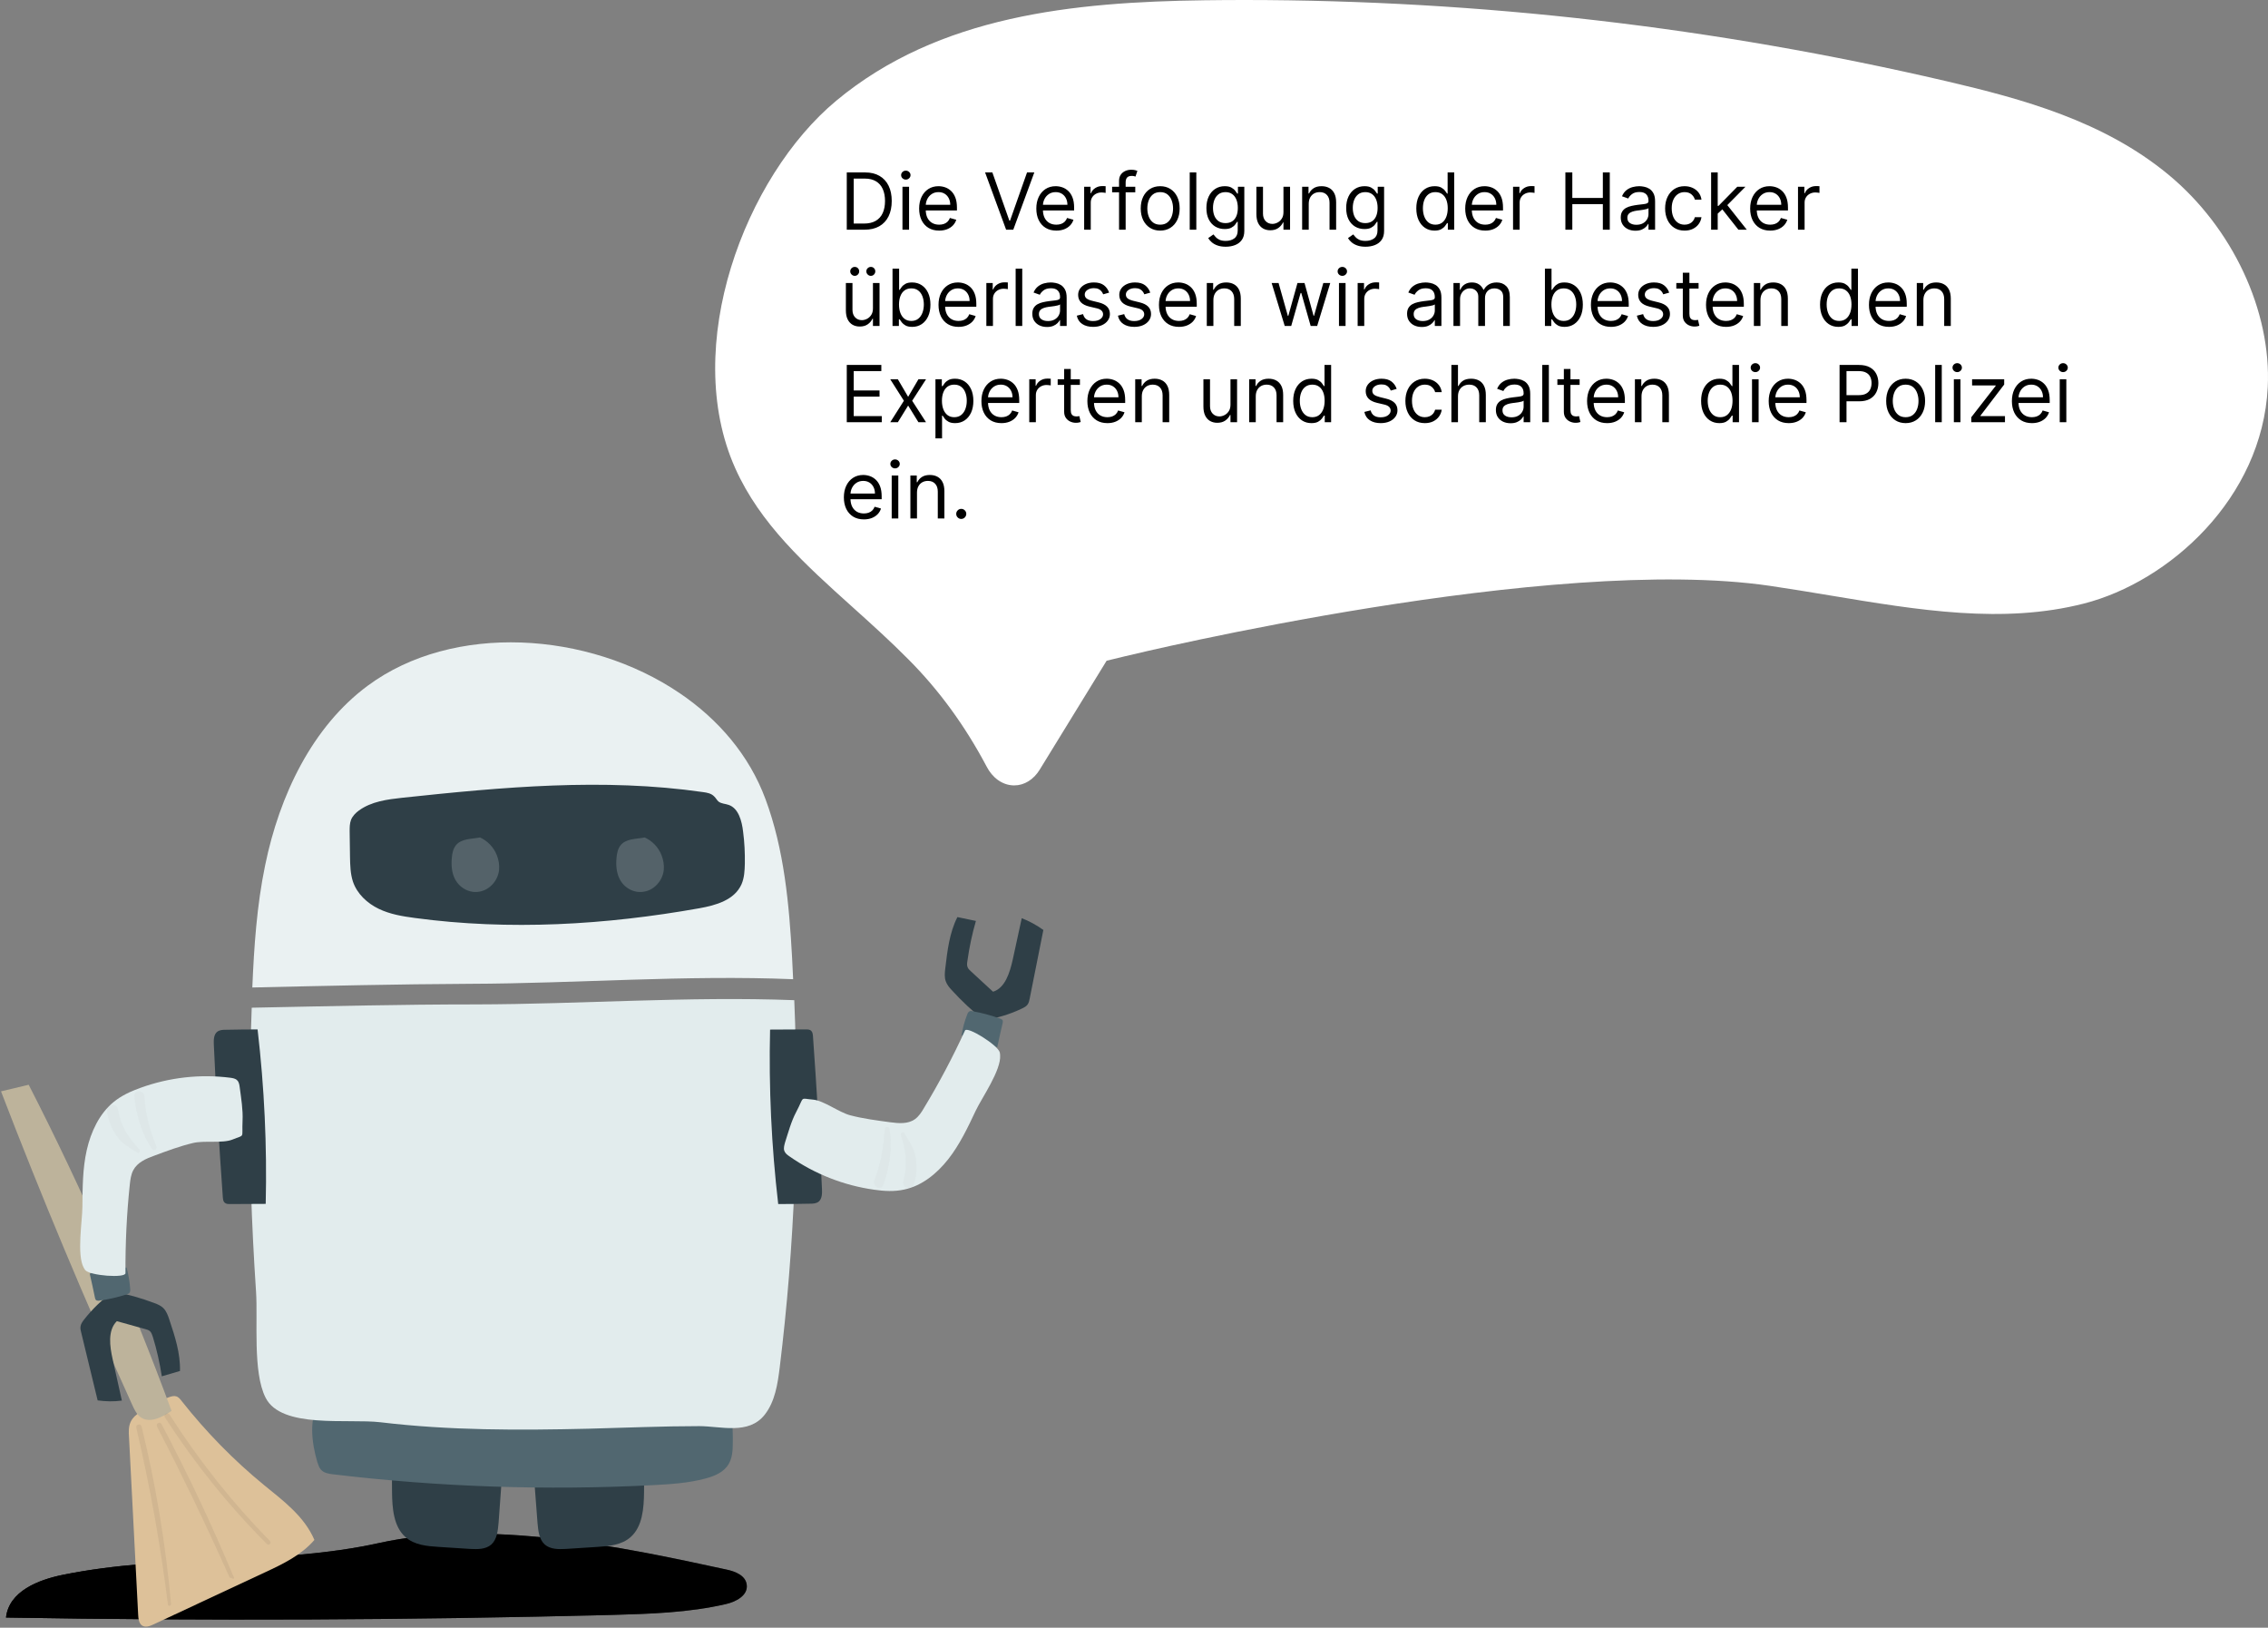 <svg width="1037" height="744" viewBox="0 0 1037 744" fill="none" xmlns="http://www.w3.org/2000/svg">
<rect x="0" y="0" width="1037" height="744" fill="#808080" stroke="none"/>
<path d="M463.744 359C463.539 359 463.335 358.995 463.128 358.985C460.716 358.874 458.36 358.028 456.262 356.519C454.164 355.009 452.385 352.881 451.077 350.315C441.279 331.791 429.255 315.315 415.438 301.483C407.074 293.027 398.334 285.164 389.882 277.559C368.078 257.948 347.543 239.478 336.144 213.956C311.291 158.305 340.559 80.791 382.371 46.029C429.268 7.041 490.955 0.925 550.629 0.124C556.831 0.041 563.037 -0 569.246 3.41571e-06C676.767 0.052 784.062 12.462 889.807 37.076C924.97 45.282 961.776 55.335 991.354 79.731C1020.76 103.982 1038.63 142.172 1036.88 177.028C1034.34 227.911 991.695 265.932 952.864 275.872C915.853 285.339 877.404 278.941 836.699 272.166C827.713 270.672 818.422 269.125 809.234 267.781C709.377 253.181 521.789 298.181 513.853 300.105L505.98 302.011L475.429 351.74C474.055 354.006 472.286 355.841 470.259 357.1C468.232 358.36 466.003 359.01 463.744 359Z" fill="white"/>
<path d="M395.25 105H387.17V78.818H395.608C398.148 78.818 400.321 79.342 402.128 80.391C403.935 81.43 405.32 82.926 406.283 84.878C407.246 86.821 407.727 89.148 407.727 91.858C407.727 94.585 407.241 96.933 406.27 98.902C405.298 100.862 403.884 102.371 402.026 103.428C400.168 104.476 397.909 105 395.25 105ZM390.341 102.188H395.045C397.21 102.188 399.004 101.77 400.428 100.935C401.851 100.099 402.912 98.91 403.611 97.368C404.31 95.825 404.659 93.989 404.659 91.858C404.659 89.744 404.314 87.925 403.624 86.399C402.933 84.865 401.902 83.689 400.53 82.871C399.158 82.044 397.449 81.631 395.403 81.631H390.341V102.188ZM412.636 105V85.364H415.653V105H412.636ZM414.17 82.091C413.582 82.091 413.075 81.891 412.649 81.49C412.232 81.09 412.023 80.608 412.023 80.046C412.023 79.483 412.232 79.001 412.649 78.601C413.075 78.2 413.582 78 414.17 78C414.759 78 415.261 78.2 415.679 78.601C416.105 79.001 416.318 79.483 416.318 80.046C416.318 80.608 416.105 81.09 415.679 81.49C415.261 81.891 414.759 82.091 414.17 82.091ZM429.412 105.409C427.52 105.409 425.888 104.991 424.516 104.156C423.152 103.312 422.1 102.136 421.358 100.628C420.625 99.111 420.259 97.347 420.259 95.335C420.259 93.324 420.625 91.551 421.358 90.017C422.1 88.474 423.131 87.273 424.452 86.412C425.782 85.543 427.333 85.108 429.105 85.108C430.128 85.108 431.138 85.278 432.135 85.619C433.132 85.96 434.04 86.514 434.858 87.281C435.676 88.04 436.328 89.046 436.814 90.298C437.3 91.551 437.543 93.094 437.543 94.926V96.204H422.407V93.597H434.475C434.475 92.489 434.253 91.5 433.81 90.631C433.375 89.761 432.753 89.075 431.944 88.572C431.142 88.07 430.196 87.818 429.105 87.818C427.904 87.818 426.864 88.117 425.986 88.713C425.117 89.301 424.448 90.068 423.979 91.014C423.51 91.96 423.276 92.974 423.276 94.057V95.796C423.276 97.278 423.532 98.535 424.043 99.567C424.563 100.589 425.283 101.369 426.203 101.906C427.124 102.435 428.194 102.699 429.412 102.699C430.205 102.699 430.921 102.588 431.56 102.366C432.208 102.136 432.766 101.795 433.235 101.344C433.703 100.884 434.066 100.312 434.321 99.631L437.236 100.449C436.929 101.438 436.414 102.307 435.689 103.057C434.965 103.798 434.07 104.378 433.005 104.795C431.939 105.205 430.742 105.409 429.412 105.409ZM453.74 78.818L461.513 100.858H461.82L469.593 78.818H472.917L463.303 105H460.03L450.417 78.818H453.74ZM482.99 105.409C481.098 105.409 479.466 104.991 478.094 104.156C476.73 103.312 475.678 102.136 474.936 100.628C474.203 99.111 473.837 97.347 473.837 95.335C473.837 93.324 474.203 91.551 474.936 90.017C475.678 88.474 476.709 87.273 478.03 86.412C479.36 85.543 480.911 85.108 482.684 85.108C483.706 85.108 484.716 85.278 485.713 85.619C486.711 85.96 487.618 86.514 488.436 87.281C489.255 88.04 489.907 89.046 490.392 90.298C490.878 91.551 491.121 93.094 491.121 94.926V96.204H475.985V93.597H488.053C488.053 92.489 487.831 91.5 487.388 90.631C486.953 89.761 486.331 89.075 485.522 88.572C484.721 88.07 483.775 87.818 482.684 87.818C481.482 87.818 480.442 88.117 479.564 88.713C478.695 89.301 478.026 90.068 477.557 91.014C477.088 91.96 476.854 92.974 476.854 94.057V95.796C476.854 97.278 477.11 98.535 477.621 99.567C478.141 100.589 478.861 101.369 479.782 101.906C480.702 102.435 481.772 102.699 482.99 102.699C483.783 102.699 484.499 102.588 485.138 102.366C485.786 102.136 486.344 101.795 486.813 101.344C487.282 100.884 487.644 100.312 487.9 99.631L490.814 100.449C490.507 101.438 489.992 102.307 489.267 103.057C488.543 103.798 487.648 104.378 486.583 104.795C485.517 105.205 484.32 105.409 482.99 105.409ZM495.711 105V85.364H498.625V88.329H498.83C499.188 87.358 499.836 86.57 500.773 85.965C501.711 85.359 502.767 85.057 503.944 85.057C504.165 85.057 504.442 85.061 504.775 85.07C505.107 85.078 505.358 85.091 505.529 85.108V88.176C505.426 88.151 505.192 88.112 504.826 88.061C504.468 88.001 504.088 87.972 503.688 87.972C502.733 87.972 501.881 88.172 501.131 88.572C500.39 88.965 499.801 89.51 499.367 90.209C498.941 90.899 498.728 91.688 498.728 92.574V105H495.711ZM519.08 85.364V87.921H508.495V85.364H519.08ZM511.665 105V82.653C511.665 81.528 511.929 80.591 512.458 79.841C512.986 79.091 513.672 78.528 514.516 78.153C515.36 77.778 516.25 77.591 517.188 77.591C517.929 77.591 518.534 77.651 519.003 77.77C519.472 77.889 519.821 78 520.051 78.102L519.182 80.71C519.029 80.659 518.816 80.595 518.543 80.519C518.279 80.442 517.929 80.403 517.495 80.403C516.498 80.403 515.777 80.655 515.334 81.158C514.9 81.66 514.682 82.398 514.682 83.369V105H511.665ZM530.477 105.409C528.704 105.409 527.149 104.987 525.811 104.143C524.481 103.3 523.441 102.119 522.691 100.602C521.95 99.085 521.579 97.312 521.579 95.284C521.579 93.239 521.95 91.453 522.691 89.928C523.441 88.402 524.481 87.217 525.811 86.374C527.149 85.53 528.704 85.108 530.477 85.108C532.25 85.108 533.801 85.53 535.13 86.374C536.468 87.217 537.508 88.402 538.25 89.928C539 91.453 539.375 93.239 539.375 95.284C539.375 97.312 539 99.085 538.25 100.602C537.508 102.119 536.468 103.3 535.13 104.143C533.801 104.987 532.25 105.409 530.477 105.409ZM530.477 102.699C531.824 102.699 532.931 102.354 533.801 101.663C534.67 100.973 535.314 100.065 535.731 98.94C536.149 97.815 536.358 96.597 536.358 95.284C536.358 93.972 536.149 92.749 535.731 91.615C535.314 90.481 534.67 89.565 533.801 88.867C532.931 88.168 531.824 87.818 530.477 87.818C529.13 87.818 528.022 88.168 527.153 88.867C526.284 89.565 525.64 90.481 525.223 91.615C524.805 92.749 524.596 93.972 524.596 95.284C524.596 96.597 524.805 97.815 525.223 98.94C525.64 100.065 526.284 100.973 527.153 101.663C528.022 102.354 529.13 102.699 530.477 102.699ZM546.997 78.818V105H543.98V78.818H546.997ZM560.449 112.773C558.992 112.773 557.739 112.585 556.691 112.21C555.642 111.844 554.769 111.358 554.07 110.753C553.38 110.156 552.83 109.517 552.421 108.835L554.824 107.148C555.097 107.506 555.442 107.915 555.86 108.375C556.277 108.844 556.848 109.249 557.573 109.589C558.306 109.939 559.265 110.114 560.449 110.114C562.034 110.114 563.343 109.73 564.374 108.963C565.405 108.196 565.921 106.994 565.921 105.358V101.369H565.665C565.444 101.727 565.128 102.17 564.719 102.699C564.319 103.219 563.739 103.683 562.98 104.092C562.23 104.493 561.216 104.693 559.938 104.693C558.353 104.693 556.929 104.318 555.668 103.568C554.415 102.818 553.422 101.727 552.689 100.295C551.965 98.864 551.603 97.125 551.603 95.079C551.603 93.068 551.956 91.317 552.664 89.825C553.371 88.325 554.355 87.166 555.617 86.348C556.878 85.521 558.336 85.108 559.989 85.108C561.267 85.108 562.282 85.321 563.032 85.747C563.79 86.165 564.37 86.642 564.77 87.179C565.179 87.707 565.495 88.142 565.716 88.483H566.023V85.364H568.938V105.562C568.938 107.25 568.554 108.622 567.787 109.679C567.029 110.744 566.006 111.524 564.719 112.018C563.441 112.521 562.017 112.773 560.449 112.773ZM560.347 101.983C561.557 101.983 562.58 101.706 563.415 101.152C564.25 100.598 564.885 99.801 565.32 98.761C565.755 97.722 565.972 96.477 565.972 95.028C565.972 93.614 565.759 92.365 565.333 91.283C564.907 90.2 564.276 89.352 563.441 88.739C562.605 88.125 561.574 87.818 560.347 87.818C559.069 87.818 558.003 88.142 557.151 88.79C556.307 89.438 555.672 90.307 555.246 91.398C554.828 92.489 554.62 93.699 554.62 95.028C554.62 96.392 554.833 97.598 555.259 98.646C555.694 99.686 556.333 100.504 557.176 101.101C558.029 101.689 559.086 101.983 560.347 101.983ZM586.836 96.972V85.364H589.853V105H586.836V101.676H586.631C586.171 102.673 585.455 103.521 584.483 104.22C583.512 104.911 582.284 105.256 580.801 105.256C579.574 105.256 578.483 104.987 577.529 104.45C576.574 103.905 575.824 103.087 575.279 101.996C574.733 100.896 574.461 99.511 574.461 97.841V85.364H577.478V97.636C577.478 99.068 577.878 100.21 578.679 101.062C579.489 101.915 580.52 102.341 581.773 102.341C582.523 102.341 583.286 102.149 584.061 101.766C584.846 101.382 585.502 100.794 586.03 100.001C586.567 99.209 586.836 98.199 586.836 96.972ZM598.396 93.188V105H595.379V85.364H598.293V88.432H598.549C599.009 87.435 599.708 86.633 600.646 86.028C601.583 85.415 602.793 85.108 604.276 85.108C605.606 85.108 606.769 85.381 607.766 85.926C608.763 86.463 609.539 87.281 610.093 88.381C610.647 89.472 610.924 90.852 610.924 92.523V105H607.907V92.727C607.907 91.185 607.506 89.983 606.705 89.122C605.904 88.253 604.805 87.818 603.407 87.818C602.444 87.818 601.583 88.027 600.825 88.445C600.075 88.862 599.482 89.472 599.048 90.273C598.613 91.074 598.396 92.046 598.396 93.188ZM624.363 112.773C622.906 112.773 621.653 112.585 620.605 112.21C619.556 111.844 618.683 111.358 617.984 110.753C617.294 110.156 616.744 109.517 616.335 108.835L618.738 107.148C619.011 107.506 619.356 107.915 619.774 108.375C620.191 108.844 620.762 109.249 621.487 109.589C622.22 109.939 623.179 110.114 624.363 110.114C625.949 110.114 627.257 109.73 628.288 108.963C629.319 108.196 629.835 106.994 629.835 105.358V101.369H629.579C629.358 101.727 629.042 102.17 628.633 102.699C628.233 103.219 627.653 103.683 626.895 104.092C626.145 104.493 625.13 104.693 623.852 104.693C622.267 104.693 620.843 104.318 619.582 103.568C618.329 102.818 617.336 101.727 616.603 100.295C615.879 98.864 615.517 97.125 615.517 95.079C615.517 93.068 615.87 91.317 616.578 89.825C617.285 88.325 618.27 87.166 619.531 86.348C620.792 85.521 622.25 85.108 623.903 85.108C625.181 85.108 626.196 85.321 626.946 85.747C627.704 86.165 628.284 86.642 628.684 87.179C629.093 87.707 629.409 88.142 629.63 88.483H629.937V85.364H632.852V105.562C632.852 107.25 632.468 108.622 631.701 109.679C630.943 110.744 629.92 111.524 628.633 112.018C627.355 112.521 625.931 112.773 624.363 112.773ZM624.261 101.983C625.471 101.983 626.494 101.706 627.329 101.152C628.164 100.598 628.799 99.801 629.234 98.761C629.669 97.722 629.886 96.477 629.886 95.028C629.886 93.614 629.673 92.365 629.247 91.283C628.821 90.2 628.19 89.352 627.355 88.739C626.52 88.125 625.488 87.818 624.261 87.818C622.983 87.818 621.917 88.142 621.065 88.79C620.221 89.438 619.586 90.307 619.16 91.398C618.743 92.489 618.534 93.699 618.534 95.028C618.534 96.392 618.747 97.598 619.173 98.646C619.608 99.686 620.247 100.504 621.091 101.101C621.943 101.689 623 101.983 624.261 101.983ZM655.914 105.409C654.278 105.409 652.833 104.996 651.581 104.169C650.328 103.334 649.348 102.158 648.64 100.641C647.933 99.115 647.579 97.312 647.579 95.233C647.579 93.171 647.933 91.381 648.64 89.864C649.348 88.347 650.332 87.175 651.593 86.348C652.855 85.521 654.312 85.108 655.966 85.108C657.244 85.108 658.254 85.321 658.995 85.747C659.745 86.165 660.316 86.642 660.708 87.179C661.109 87.707 661.42 88.142 661.642 88.483H661.897V78.818H664.914V105H662V101.983H661.642C661.42 102.341 661.105 102.793 660.696 103.338C660.287 103.875 659.703 104.357 658.944 104.783C658.186 105.2 657.176 105.409 655.914 105.409ZM656.324 102.699C657.534 102.699 658.556 102.384 659.392 101.753C660.227 101.114 660.862 100.232 661.297 99.106C661.731 97.973 661.949 96.665 661.949 95.182C661.949 93.716 661.735 92.433 661.309 91.334C660.883 90.226 660.252 89.365 659.417 88.751C658.582 88.129 657.551 87.818 656.324 87.818C655.045 87.818 653.98 88.146 653.127 88.803C652.284 89.45 651.649 90.332 651.223 91.449C650.805 92.557 650.596 93.801 650.596 95.182C650.596 96.579 650.809 97.849 651.235 98.992C651.67 100.125 652.309 101.028 653.153 101.702C654.005 102.366 655.062 102.699 656.324 102.699ZM679.092 105.409C677.2 105.409 675.568 104.991 674.196 104.156C672.832 103.312 671.779 102.136 671.038 100.628C670.305 99.111 669.939 97.347 669.939 95.335C669.939 93.324 670.305 91.551 671.038 90.017C671.779 88.474 672.811 87.273 674.132 86.412C675.461 85.543 677.012 85.108 678.785 85.108C679.808 85.108 680.818 85.278 681.815 85.619C682.812 85.96 683.72 86.514 684.538 87.281C685.356 88.04 686.008 89.046 686.494 90.298C686.98 91.551 687.223 93.094 687.223 94.926V96.204H672.086V93.597H684.154C684.154 92.489 683.933 91.5 683.49 90.631C683.055 89.761 682.433 89.075 681.623 88.572C680.822 88.07 679.876 87.818 678.785 87.818C677.583 87.818 676.544 88.117 675.666 88.713C674.797 89.301 674.127 90.068 673.659 91.014C673.19 91.96 672.956 92.974 672.956 94.057V95.796C672.956 97.278 673.211 98.535 673.723 99.567C674.243 100.589 674.963 101.369 675.883 101.906C676.804 102.435 677.873 102.699 679.092 102.699C679.885 102.699 680.6 102.588 681.24 102.366C681.887 102.136 682.446 101.795 682.914 101.344C683.383 100.884 683.745 100.312 684.001 99.631L686.916 100.449C686.609 101.438 686.093 102.307 685.369 103.057C684.645 103.798 683.75 104.378 682.684 104.795C681.619 105.205 680.422 105.409 679.092 105.409ZM691.812 105V85.364H694.727V88.329H694.931C695.289 87.358 695.937 86.57 696.875 85.965C697.812 85.359 698.869 85.057 700.045 85.057C700.267 85.057 700.544 85.061 700.876 85.07C701.208 85.078 701.46 85.091 701.63 85.108V88.176C701.528 88.151 701.294 88.112 700.927 88.061C700.569 88.001 700.19 87.972 699.789 87.972C698.835 87.972 697.983 88.172 697.233 88.572C696.491 88.965 695.903 89.51 695.468 90.209C695.042 90.899 694.829 91.688 694.829 92.574V105H691.812ZM715.741 105V78.818H718.911V90.477H732.871V78.818H736.042V105H732.871V93.29H718.911V105H715.741ZM747.759 105.46C746.514 105.46 745.385 105.226 744.371 104.757C743.357 104.28 742.551 103.594 741.955 102.699C741.358 101.795 741.06 100.705 741.06 99.426C741.06 98.301 741.281 97.389 741.724 96.69C742.168 95.983 742.76 95.429 743.501 95.028C744.243 94.628 745.061 94.329 745.956 94.133C746.859 93.929 747.767 93.767 748.679 93.648C749.872 93.494 750.839 93.379 751.581 93.303C752.331 93.217 752.876 93.077 753.217 92.881C753.567 92.685 753.741 92.344 753.741 91.858V91.756C753.741 90.494 753.396 89.514 752.706 88.815C752.024 88.117 750.989 87.767 749.599 87.767C748.159 87.767 747.03 88.082 746.212 88.713C745.393 89.344 744.818 90.017 744.486 90.733L741.622 89.71C742.134 88.517 742.815 87.588 743.668 86.923C744.528 86.25 745.466 85.781 746.48 85.517C747.503 85.244 748.509 85.108 749.497 85.108C750.128 85.108 750.852 85.185 751.67 85.338C752.497 85.483 753.294 85.785 754.061 86.246C754.837 86.706 755.48 87.401 755.991 88.329C756.503 89.258 756.759 90.503 756.759 92.062V105H753.741V102.341H753.588C753.384 102.767 753.043 103.223 752.565 103.709C752.088 104.195 751.453 104.608 750.661 104.949C749.868 105.29 748.901 105.46 747.759 105.46ZM748.219 102.75C749.412 102.75 750.418 102.516 751.236 102.047C752.063 101.578 752.685 100.973 753.102 100.232C753.528 99.49 753.741 98.71 753.741 97.892V95.131C753.614 95.284 753.332 95.425 752.898 95.553C752.472 95.672 751.977 95.778 751.415 95.872C750.861 95.957 750.32 96.034 749.791 96.102C749.271 96.162 748.849 96.213 748.526 96.256C747.741 96.358 747.009 96.524 746.327 96.754C745.653 96.976 745.108 97.312 744.69 97.764C744.281 98.207 744.077 98.812 744.077 99.579C744.077 100.628 744.464 101.42 745.24 101.957C746.024 102.486 747.017 102.75 748.219 102.75ZM770.243 105.409C768.402 105.409 766.816 104.974 765.487 104.105C764.157 103.236 763.135 102.038 762.419 100.513C761.703 98.987 761.345 97.244 761.345 95.284C761.345 93.29 761.711 91.53 762.444 90.004C763.186 88.47 764.217 87.273 765.538 86.412C766.868 85.543 768.419 85.108 770.191 85.108C771.572 85.108 772.816 85.364 773.924 85.875C775.032 86.386 775.94 87.102 776.647 88.023C777.355 88.943 777.794 90.017 777.964 91.244H774.947C774.717 90.349 774.206 89.557 773.413 88.867C772.629 88.168 771.572 87.818 770.243 87.818C769.066 87.818 768.035 88.125 767.149 88.739C766.271 89.344 765.585 90.2 765.091 91.308C764.605 92.408 764.362 93.699 764.362 95.182C764.362 96.699 764.6 98.02 765.078 99.145C765.564 100.27 766.245 101.143 767.123 101.766C768.01 102.388 769.049 102.699 770.243 102.699C771.027 102.699 771.738 102.562 772.377 102.29C773.017 102.017 773.558 101.625 774.001 101.114C774.444 100.602 774.76 99.989 774.947 99.273H777.964C777.794 100.432 777.372 101.476 776.699 102.405C776.034 103.325 775.152 104.058 774.052 104.604C772.961 105.141 771.691 105.409 770.243 105.409ZM785.187 97.841L785.136 94.108H785.75L794.341 85.364H798.074L788.92 94.619H788.664L785.187 97.841ZM782.375 105V78.818H785.392V105H782.375ZM794.852 105L787.181 95.284L789.329 93.188L798.687 105H794.852ZM809.381 105.409C807.489 105.409 805.857 104.991 804.485 104.156C803.121 103.312 802.069 102.136 801.327 100.628C800.594 99.111 800.228 97.347 800.228 95.335C800.228 93.324 800.594 91.551 801.327 90.017C802.069 88.474 803.1 87.273 804.421 86.412C805.75 85.543 807.301 85.108 809.074 85.108C810.097 85.108 811.107 85.278 812.104 85.619C813.101 85.96 814.009 86.514 814.827 87.281C815.645 88.04 816.297 89.046 816.783 90.298C817.269 91.551 817.512 93.094 817.512 94.926V96.204H802.375V93.597H814.444C814.444 92.489 814.222 91.5 813.779 90.631C813.344 89.761 812.722 89.075 811.912 88.572C811.111 88.07 810.165 87.818 809.074 87.818C807.873 87.818 806.833 88.117 805.955 88.713C805.086 89.301 804.417 90.068 803.948 91.014C803.479 91.96 803.245 92.974 803.245 94.057V95.796C803.245 97.278 803.5 98.535 804.012 99.567C804.532 100.589 805.252 101.369 806.172 101.906C807.093 102.435 808.162 102.699 809.381 102.699C810.174 102.699 810.89 102.588 811.529 102.366C812.176 102.136 812.735 101.795 813.203 101.344C813.672 100.884 814.034 100.312 814.29 99.631L817.205 100.449C816.898 101.438 816.382 102.307 815.658 103.057C814.934 103.798 814.039 104.378 812.973 104.795C811.908 105.205 810.711 105.409 809.381 105.409ZM822.101 105V85.364H825.016V88.329H825.221C825.578 87.358 826.226 86.57 827.164 85.965C828.101 85.359 829.158 85.057 830.334 85.057C830.556 85.057 830.833 85.061 831.165 85.07C831.498 85.078 831.749 85.091 831.919 85.108V88.176C831.817 88.151 831.583 88.112 831.216 88.061C830.858 88.001 830.479 87.972 830.078 87.972C829.124 87.972 828.272 88.172 827.522 88.572C826.78 88.965 826.192 89.51 825.757 90.209C825.331 90.899 825.118 91.688 825.118 92.574V105H822.101ZM399.136 140.972V129.364H402.153V149H399.136V145.676H398.932C398.472 146.673 397.756 147.521 396.784 148.22C395.813 148.911 394.585 149.256 393.102 149.256C391.875 149.256 390.784 148.987 389.83 148.45C388.875 147.905 388.125 147.087 387.58 145.996C387.034 144.896 386.761 143.511 386.761 141.841V129.364H389.778V141.636C389.778 143.068 390.179 144.21 390.98 145.062C391.79 145.915 392.821 146.341 394.074 146.341C394.824 146.341 395.587 146.149 396.362 145.766C397.146 145.382 397.803 144.794 398.331 144.001C398.868 143.209 399.136 142.199 399.136 140.972ZM390.801 126.091C390.264 126.091 389.787 125.886 389.369 125.477C388.96 125.06 388.756 124.582 388.756 124.045C388.756 123.457 388.96 122.972 389.369 122.588C389.787 122.196 390.264 122 390.801 122C391.389 122 391.875 122.196 392.259 122.588C392.651 122.972 392.847 123.457 392.847 124.045C392.847 124.582 392.651 125.06 392.259 125.477C391.875 125.886 391.389 126.091 390.801 126.091ZM398.165 126.091C397.628 126.091 397.151 125.886 396.733 125.477C396.324 125.06 396.119 124.582 396.119 124.045C396.119 123.457 396.324 122.972 396.733 122.588C397.151 122.196 397.628 122 398.165 122C398.753 122 399.239 122.196 399.622 122.588C400.014 122.972 400.21 123.457 400.21 124.045C400.21 124.582 400.014 125.06 399.622 125.477C399.239 125.886 398.753 126.091 398.165 126.091ZM408.088 149V122.818H411.105V132.483H411.361C411.583 132.142 411.89 131.707 412.282 131.179C412.682 130.642 413.253 130.165 413.995 129.747C414.745 129.321 415.759 129.108 417.037 129.108C418.691 129.108 420.148 129.521 421.409 130.348C422.671 131.175 423.655 132.347 424.363 133.864C425.07 135.381 425.424 137.17 425.424 139.233C425.424 141.312 425.07 143.115 424.363 144.641C423.655 146.158 422.675 147.334 421.422 148.169C420.169 148.996 418.725 149.409 417.088 149.409C415.827 149.409 414.817 149.2 414.059 148.783C413.3 148.357 412.716 147.875 412.307 147.338C411.898 146.793 411.583 146.341 411.361 145.983H411.003V149H408.088ZM411.054 139.182C411.054 140.665 411.272 141.973 411.706 143.107C412.141 144.232 412.776 145.114 413.611 145.753C414.446 146.384 415.469 146.699 416.679 146.699C417.941 146.699 418.993 146.366 419.837 145.702C420.689 145.028 421.328 144.125 421.755 142.991C422.189 141.849 422.407 140.58 422.407 139.182C422.407 137.801 422.194 136.557 421.767 135.449C421.35 134.332 420.715 133.45 419.863 132.803C419.019 132.146 417.958 131.818 416.679 131.818C415.452 131.818 414.421 132.129 413.586 132.751C412.75 133.365 412.12 134.226 411.694 135.334C411.267 136.433 411.054 137.716 411.054 139.182ZM438.272 149.409C436.38 149.409 434.748 148.991 433.375 148.156C432.012 147.312 430.959 146.136 430.218 144.628C429.485 143.111 429.118 141.347 429.118 139.335C429.118 137.324 429.485 135.551 430.218 134.017C430.959 132.474 431.99 131.273 433.311 130.412C434.641 129.543 436.192 129.108 437.965 129.108C438.988 129.108 439.998 129.278 440.995 129.619C441.992 129.96 442.9 130.514 443.718 131.281C444.536 132.04 445.188 133.045 445.674 134.298C446.159 135.551 446.402 137.094 446.402 138.926V140.205H431.266V137.597H443.334C443.334 136.489 443.113 135.5 442.669 134.631C442.235 133.761 441.613 133.075 440.803 132.572C440.002 132.07 439.056 131.818 437.965 131.818C436.763 131.818 435.723 132.116 434.846 132.713C433.976 133.301 433.307 134.068 432.838 135.014C432.37 135.96 432.135 136.974 432.135 138.057V139.795C432.135 141.278 432.391 142.536 432.902 143.567C433.422 144.589 434.142 145.369 435.063 145.906C435.983 146.435 437.053 146.699 438.272 146.699C439.064 146.699 439.78 146.588 440.419 146.366C441.067 146.136 441.625 145.795 442.094 145.344C442.563 144.884 442.925 144.312 443.181 143.631L446.096 144.449C445.789 145.438 445.273 146.307 444.549 147.057C443.824 147.798 442.929 148.378 441.864 148.795C440.799 149.205 439.601 149.409 438.272 149.409ZM450.992 149V129.364H453.907V132.33H454.111C454.469 131.358 455.117 130.57 456.054 129.964C456.992 129.359 458.049 129.057 459.225 129.057C459.446 129.057 459.723 129.061 460.056 129.07C460.388 129.078 460.64 129.091 460.81 129.108V132.176C460.708 132.151 460.473 132.112 460.107 132.061C459.749 132.001 459.37 131.972 458.969 131.972C458.015 131.972 457.162 132.172 456.412 132.572C455.671 132.964 455.083 133.51 454.648 134.209C454.222 134.899 454.009 135.687 454.009 136.574V149H450.992ZM467.403 122.818V149H464.386V122.818H467.403ZM478.708 149.46C477.463 149.46 476.334 149.226 475.32 148.757C474.306 148.28 473.5 147.594 472.904 146.699C472.307 145.795 472.009 144.705 472.009 143.426C472.009 142.301 472.23 141.389 472.674 140.69C473.117 139.983 473.709 139.429 474.451 139.028C475.192 138.628 476.01 138.33 476.905 138.134C477.809 137.929 478.716 137.767 479.628 137.648C480.821 137.494 481.789 137.379 482.53 137.303C483.28 137.217 483.826 137.077 484.167 136.881C484.516 136.685 484.691 136.344 484.691 135.858V135.756C484.691 134.494 484.346 133.514 483.655 132.815C482.973 132.116 481.938 131.767 480.549 131.767C479.108 131.767 477.979 132.082 477.161 132.713C476.343 133.344 475.767 134.017 475.435 134.733L472.571 133.71C473.083 132.517 473.765 131.588 474.617 130.923C475.478 130.25 476.415 129.781 477.429 129.517C478.452 129.244 479.458 129.108 480.446 129.108C481.077 129.108 481.801 129.185 482.62 129.338C483.446 129.483 484.243 129.786 485.01 130.246C485.786 130.706 486.429 131.401 486.941 132.33C487.452 133.259 487.708 134.503 487.708 136.062V149H484.691V146.341H484.537C484.333 146.767 483.992 147.223 483.515 147.709C483.037 148.195 482.402 148.608 481.61 148.949C480.817 149.29 479.85 149.46 478.708 149.46ZM479.168 146.75C480.361 146.75 481.367 146.516 482.185 146.047C483.012 145.578 483.634 144.973 484.051 144.232C484.478 143.49 484.691 142.71 484.691 141.892V139.131C484.563 139.284 484.282 139.425 483.847 139.553C483.421 139.672 482.926 139.778 482.364 139.872C481.81 139.957 481.269 140.034 480.74 140.102C480.221 140.162 479.799 140.213 479.475 140.256C478.691 140.358 477.958 140.524 477.276 140.754C476.603 140.976 476.057 141.312 475.64 141.764C475.23 142.207 475.026 142.812 475.026 143.58C475.026 144.628 475.414 145.42 476.189 145.957C476.973 146.486 477.966 146.75 479.168 146.75ZM507.124 133.761L504.413 134.528C504.243 134.077 503.991 133.638 503.659 133.212C503.335 132.777 502.892 132.419 502.33 132.138C501.767 131.857 501.047 131.716 500.169 131.716C498.967 131.716 497.966 131.993 497.165 132.547C496.372 133.092 495.976 133.787 495.976 134.631C495.976 135.381 496.249 135.973 496.794 136.408C497.339 136.842 498.192 137.205 499.351 137.494L502.266 138.21C504.021 138.636 505.33 139.288 506.19 140.166C507.051 141.036 507.482 142.156 507.482 143.528C507.482 144.653 507.158 145.659 506.51 146.545C505.871 147.432 504.976 148.131 503.825 148.642C502.675 149.153 501.337 149.409 499.811 149.409C497.808 149.409 496.151 148.974 494.838 148.105C493.526 147.236 492.695 145.966 492.345 144.295L495.209 143.58C495.482 144.636 495.997 145.429 496.756 145.957C497.523 146.486 498.524 146.75 499.76 146.75C501.166 146.75 502.283 146.452 503.109 145.855C503.945 145.25 504.362 144.526 504.362 143.682C504.362 143 504.124 142.429 503.646 141.969C503.169 141.5 502.436 141.151 501.447 140.92L498.175 140.153C496.376 139.727 495.055 139.067 494.212 138.172C493.376 137.268 492.959 136.139 492.959 134.784C492.959 133.676 493.27 132.696 493.892 131.844C494.523 130.991 495.379 130.322 496.462 129.837C497.553 129.351 498.788 129.108 500.169 129.108C502.112 129.108 503.638 129.534 504.746 130.386C505.862 131.239 506.655 132.364 507.124 133.761ZM525.932 133.761L523.222 134.528C523.051 134.077 522.8 133.638 522.468 133.212C522.144 132.777 521.701 132.419 521.138 132.138C520.576 131.857 519.855 131.716 518.978 131.716C517.776 131.716 516.775 131.993 515.973 132.547C515.181 133.092 514.784 133.787 514.784 134.631C514.784 135.381 515.057 135.973 515.603 136.408C516.148 136.842 517 137.205 518.159 137.494L521.074 138.21C522.83 138.636 524.138 139.288 524.999 140.166C525.86 141.036 526.29 142.156 526.29 143.528C526.29 144.653 525.966 145.659 525.319 146.545C524.679 147.432 523.784 148.131 522.634 148.642C521.483 149.153 520.145 149.409 518.62 149.409C516.617 149.409 514.959 148.974 513.647 148.105C512.334 147.236 511.503 145.966 511.154 144.295L514.017 143.58C514.29 144.636 514.806 145.429 515.564 145.957C516.331 146.486 517.333 146.75 518.569 146.75C519.975 146.75 521.091 146.452 521.918 145.855C522.753 145.25 523.171 144.526 523.171 143.682C523.171 143 522.932 142.429 522.455 141.969C521.978 141.5 521.245 141.151 520.256 140.92L516.983 140.153C515.185 139.727 513.864 139.067 513.02 138.172C512.185 137.268 511.767 136.139 511.767 134.784C511.767 133.676 512.078 132.696 512.701 131.844C513.331 130.991 514.188 130.322 515.27 129.837C516.361 129.351 517.597 129.108 518.978 129.108C520.921 129.108 522.446 129.534 523.554 130.386C524.671 131.239 525.463 132.364 525.932 133.761ZM539.065 149.409C537.173 149.409 535.54 148.991 534.168 148.156C532.805 147.312 531.752 146.136 531.011 144.628C530.278 143.111 529.911 141.347 529.911 139.335C529.911 137.324 530.278 135.551 531.011 134.017C531.752 132.474 532.783 131.273 534.104 130.412C535.434 129.543 536.985 129.108 538.758 129.108C539.781 129.108 540.79 129.278 541.788 129.619C542.785 129.96 543.692 130.514 544.511 131.281C545.329 132.04 545.981 133.045 546.467 134.298C546.952 135.551 547.195 137.094 547.195 138.926V140.205H532.059V137.597H544.127C544.127 136.489 543.906 135.5 543.462 134.631C543.028 133.761 542.406 133.075 541.596 132.572C540.795 132.07 539.849 131.818 538.758 131.818C537.556 131.818 536.516 132.116 535.638 132.713C534.769 133.301 534.1 134.068 533.631 135.014C533.163 135.96 532.928 136.974 532.928 138.057V139.795C532.928 141.278 533.184 142.536 533.695 143.567C534.215 144.589 534.935 145.369 535.856 145.906C536.776 146.435 537.846 146.699 539.065 146.699C539.857 146.699 540.573 146.588 541.212 146.366C541.86 146.136 542.418 145.795 542.887 145.344C543.356 144.884 543.718 144.312 543.974 143.631L546.888 144.449C546.582 145.438 546.066 146.307 545.342 147.057C544.617 147.798 543.722 148.378 542.657 148.795C541.592 149.205 540.394 149.409 539.065 149.409ZM554.802 137.188V149H551.785V129.364H554.7V132.432H554.955C555.415 131.435 556.114 130.634 557.052 130.028C557.989 129.415 559.2 129.108 560.683 129.108C562.012 129.108 563.175 129.381 564.173 129.926C565.17 130.463 565.945 131.281 566.499 132.381C567.053 133.472 567.33 134.852 567.33 136.523V149H564.313V136.727C564.313 135.185 563.913 133.983 563.112 133.122C562.31 132.253 561.211 131.818 559.813 131.818C558.85 131.818 557.989 132.027 557.231 132.445C556.481 132.862 555.888 133.472 555.454 134.273C555.019 135.074 554.802 136.045 554.802 137.188ZM587.417 149L581.434 129.364H584.605L588.849 144.398H589.054L593.247 129.364H596.468L600.61 144.347H600.815L605.059 129.364H608.23L602.247 149H599.281L594.985 133.915H594.679L590.383 149H587.417ZM612.218 149V129.364H615.235V149H612.218ZM613.752 126.091C613.164 126.091 612.657 125.891 612.231 125.49C611.814 125.089 611.605 124.608 611.605 124.045C611.605 123.483 611.814 123.001 612.231 122.601C612.657 122.2 613.164 122 613.752 122C614.341 122 614.843 122.2 615.261 122.601C615.687 123.001 615.9 123.483 615.9 124.045C615.9 124.608 615.687 125.089 615.261 125.49C614.843 125.891 614.341 126.091 613.752 126.091ZM620.761 149V129.364H623.676V132.33H623.881C624.239 131.358 624.886 130.57 625.824 129.964C626.761 129.359 627.818 129.057 628.994 129.057C629.216 129.057 629.493 129.061 629.825 129.07C630.158 129.078 630.409 129.091 630.58 129.108V132.176C630.477 132.151 630.243 132.112 629.876 132.061C629.518 132.001 629.139 131.972 628.739 131.972C627.784 131.972 626.932 132.172 626.182 132.572C625.44 132.964 624.852 133.51 624.418 134.209C623.991 134.899 623.778 135.687 623.778 136.574V149H620.761ZM650.059 149.46C648.815 149.46 647.686 149.226 646.672 148.757C645.657 148.28 644.852 147.594 644.255 146.699C643.659 145.795 643.36 144.705 643.36 143.426C643.36 142.301 643.582 141.389 644.025 140.69C644.468 139.983 645.061 139.429 645.802 139.028C646.544 138.628 647.362 138.33 648.257 138.134C649.16 137.929 650.068 137.767 650.98 137.648C652.173 137.494 653.14 137.379 653.882 137.303C654.632 137.217 655.177 137.077 655.518 136.881C655.868 136.685 656.042 136.344 656.042 135.858V135.756C656.042 134.494 655.697 133.514 655.007 132.815C654.325 132.116 653.289 131.767 651.9 131.767C650.46 131.767 649.331 132.082 648.512 132.713C647.694 133.344 647.119 134.017 646.787 134.733L643.923 133.71C644.434 132.517 645.116 131.588 645.968 130.923C646.829 130.25 647.767 129.781 648.781 129.517C649.804 129.244 650.809 129.108 651.798 129.108C652.429 129.108 653.153 129.185 653.971 129.338C654.798 129.483 655.595 129.786 656.362 130.246C657.137 130.706 657.781 131.401 658.292 132.33C658.804 133.259 659.059 134.503 659.059 136.062V149H656.042V146.341H655.889C655.684 146.767 655.343 147.223 654.866 147.709C654.389 148.195 653.754 148.608 652.961 148.949C652.169 149.29 651.201 149.46 650.059 149.46ZM650.52 146.75C651.713 146.75 652.718 146.516 653.537 146.047C654.363 145.578 654.985 144.973 655.403 144.232C655.829 143.49 656.042 142.71 656.042 141.892V139.131C655.914 139.284 655.633 139.425 655.199 139.553C654.772 139.672 654.278 139.778 653.716 139.872C653.162 139.957 652.62 140.034 652.092 140.102C651.572 140.162 651.15 140.213 650.826 140.256C650.042 140.358 649.309 140.524 648.627 140.754C647.954 140.976 647.409 141.312 646.991 141.764C646.582 142.207 646.377 142.812 646.377 143.58C646.377 144.628 646.765 145.42 647.541 145.957C648.325 146.486 649.318 146.75 650.52 146.75ZM664.566 149V129.364H667.481V132.432H667.737C668.146 131.384 668.806 130.57 669.718 129.99C670.63 129.402 671.725 129.108 673.004 129.108C674.299 129.108 675.377 129.402 676.238 129.99C677.107 130.57 677.785 131.384 678.271 132.432H678.475C678.978 131.418 679.732 130.612 680.738 130.016C681.744 129.411 682.95 129.108 684.356 129.108C686.112 129.108 687.548 129.658 688.664 130.757C689.781 131.848 690.339 133.548 690.339 135.858V149H687.322V135.858C687.322 134.409 686.925 133.374 686.133 132.751C685.34 132.129 684.407 131.818 683.333 131.818C681.952 131.818 680.883 132.236 680.124 133.071C679.366 133.898 678.987 134.946 678.987 136.216V149H675.918V135.551C675.918 134.435 675.556 133.536 674.832 132.854C674.107 132.163 673.174 131.818 672.032 131.818C671.248 131.818 670.515 132.027 669.833 132.445C669.16 132.862 668.614 133.442 668.197 134.183C667.788 134.916 667.583 135.764 667.583 136.727V149H664.566ZM706.389 149V122.818H709.406V132.483H709.662C709.884 132.142 710.19 131.707 710.582 131.179C710.983 130.642 711.554 130.165 712.295 129.747C713.045 129.321 714.06 129.108 715.338 129.108C716.991 129.108 718.449 129.521 719.71 130.348C720.972 131.175 721.956 132.347 722.663 133.864C723.371 135.381 723.724 137.17 723.724 139.233C723.724 141.312 723.371 143.115 722.663 144.641C721.956 146.158 720.976 147.334 719.723 148.169C718.47 148.996 717.026 149.409 715.389 149.409C714.128 149.409 713.118 149.2 712.359 148.783C711.601 148.357 711.017 147.875 710.608 147.338C710.199 146.793 709.884 146.341 709.662 145.983H709.304V149H706.389ZM709.355 139.182C709.355 140.665 709.572 141.973 710.007 143.107C710.442 144.232 711.077 145.114 711.912 145.753C712.747 146.384 713.77 146.699 714.98 146.699C716.241 146.699 717.294 146.366 718.138 145.702C718.99 145.028 719.629 144.125 720.055 142.991C720.49 141.849 720.707 140.58 720.707 139.182C720.707 137.801 720.494 136.557 720.068 135.449C719.651 134.332 719.016 133.45 718.163 132.803C717.32 132.146 716.259 131.818 714.98 131.818C713.753 131.818 712.722 132.129 711.886 132.751C711.051 133.365 710.42 134.226 709.994 135.334C709.568 136.433 709.355 137.716 709.355 139.182ZM736.572 149.409C734.68 149.409 733.048 148.991 731.676 148.156C730.312 147.312 729.26 146.136 728.518 144.628C727.786 143.111 727.419 141.347 727.419 139.335C727.419 137.324 727.786 135.551 728.518 134.017C729.26 132.474 730.291 131.273 731.612 130.412C732.942 129.543 734.493 129.108 736.266 129.108C737.288 129.108 738.298 129.278 739.295 129.619C740.293 129.96 741.2 130.514 742.018 131.281C742.837 132.04 743.489 133.045 743.974 134.298C744.46 135.551 744.703 137.094 744.703 138.926V140.205H729.567V137.597H741.635C741.635 136.489 741.413 135.5 740.97 134.631C740.536 133.761 739.913 133.075 739.104 132.572C738.303 132.07 737.357 131.818 736.266 131.818C735.064 131.818 734.024 132.116 733.146 132.713C732.277 133.301 731.608 134.068 731.139 135.014C730.67 135.96 730.436 136.974 730.436 138.057V139.795C730.436 141.278 730.692 142.536 731.203 143.567C731.723 144.589 732.443 145.369 733.364 145.906C734.284 146.435 735.354 146.699 736.572 146.699C737.365 146.699 738.081 146.588 738.72 146.366C739.368 146.136 739.926 145.795 740.395 145.344C740.864 144.884 741.226 144.312 741.482 143.631L744.396 144.449C744.089 145.438 743.574 146.307 742.849 147.057C742.125 147.798 741.23 148.378 740.165 148.795C739.099 149.205 737.902 149.409 736.572 149.409ZM763.202 133.761L760.491 134.528C760.321 134.077 760.07 133.638 759.737 133.212C759.413 132.777 758.97 132.419 758.408 132.138C757.845 131.857 757.125 131.716 756.247 131.716C755.045 131.716 754.044 131.993 753.243 132.547C752.45 133.092 752.054 133.787 752.054 134.631C752.054 135.381 752.327 135.973 752.872 136.408C753.418 136.842 754.27 137.205 755.429 137.494L758.344 138.21C760.099 138.636 761.408 139.288 762.268 140.166C763.129 141.036 763.56 142.156 763.56 143.528C763.56 144.653 763.236 145.659 762.588 146.545C761.949 147.432 761.054 148.131 759.903 148.642C758.753 149.153 757.415 149.409 755.889 149.409C753.886 149.409 752.229 148.974 750.916 148.105C749.604 147.236 748.773 145.966 748.423 144.295L751.287 143.58C751.56 144.636 752.075 145.429 752.834 145.957C753.601 146.486 754.602 146.75 755.838 146.75C757.244 146.75 758.361 146.452 759.188 145.855C760.023 145.25 760.44 144.526 760.44 143.682C760.44 143 760.202 142.429 759.724 141.969C759.247 141.5 758.514 141.151 757.526 140.92L754.253 140.153C752.455 139.727 751.134 139.067 750.29 138.172C749.455 137.268 749.037 136.139 749.037 134.784C749.037 133.676 749.348 132.696 749.97 131.844C750.601 130.991 751.457 130.322 752.54 129.837C753.631 129.351 754.866 129.108 756.247 129.108C758.19 129.108 759.716 129.534 760.824 130.386C761.94 131.239 762.733 132.364 763.202 133.761ZM776.641 129.364V131.92H766.465V129.364H776.641ZM769.431 124.659H772.448V143.375C772.448 144.227 772.571 144.866 772.819 145.293C773.074 145.71 773.398 145.991 773.79 146.136C774.191 146.273 774.613 146.341 775.056 146.341C775.388 146.341 775.661 146.324 775.874 146.29C776.087 146.247 776.257 146.213 776.385 146.188L776.999 148.898C776.794 148.974 776.509 149.051 776.142 149.128C775.776 149.213 775.311 149.256 774.749 149.256C773.897 149.256 773.061 149.072 772.243 148.706C771.434 148.339 770.76 147.781 770.223 147.031C769.695 146.281 769.431 145.335 769.431 144.193V124.659ZM789.201 149.409C787.309 149.409 785.677 148.991 784.305 148.156C782.941 147.312 781.889 146.136 781.147 144.628C780.414 143.111 780.048 141.347 780.048 139.335C780.048 137.324 780.414 135.551 781.147 134.017C781.889 132.474 782.92 131.273 784.241 130.412C785.571 129.543 787.122 129.108 788.895 129.108C789.917 129.108 790.927 129.278 791.924 129.619C792.922 129.96 793.829 130.514 794.647 131.281C795.466 132.04 796.118 133.045 796.603 134.298C797.089 135.551 797.332 137.094 797.332 138.926V140.205H782.196V137.597H794.264C794.264 136.489 794.042 135.5 793.599 134.631C793.164 133.761 792.542 133.075 791.733 132.572C790.931 132.07 789.985 131.818 788.895 131.818C787.693 131.818 786.653 132.116 785.775 132.713C784.906 133.301 784.237 134.068 783.768 135.014C783.299 135.96 783.065 136.974 783.065 138.057V139.795C783.065 141.278 783.321 142.536 783.832 143.567C784.352 144.589 785.072 145.369 785.993 145.906C786.913 146.435 787.983 146.699 789.201 146.699C789.994 146.699 790.71 146.588 791.349 146.366C791.997 146.136 792.555 145.795 793.024 145.344C793.493 144.884 793.855 144.312 794.11 143.631L797.025 144.449C796.718 145.438 796.203 146.307 795.478 147.057C794.754 147.798 793.859 148.378 792.794 148.795C791.728 149.205 790.531 149.409 789.201 149.409ZM804.939 137.188V149H801.922V129.364H804.836V132.432H805.092C805.552 131.435 806.251 130.634 807.189 130.028C808.126 129.415 809.336 129.108 810.819 129.108C812.149 129.108 813.312 129.381 814.309 129.926C815.306 130.463 816.082 131.281 816.636 132.381C817.19 133.472 817.467 134.852 817.467 136.523V149H814.45V136.727C814.45 135.185 814.049 133.983 813.248 133.122C812.447 132.253 811.348 131.818 809.95 131.818C808.987 131.818 808.126 132.027 807.368 132.445C806.618 132.862 806.025 133.472 805.591 134.273C805.156 135.074 804.939 136.045 804.939 137.188ZM840.52 149.409C838.884 149.409 837.439 148.996 836.186 148.169C834.933 147.334 833.953 146.158 833.246 144.641C832.538 143.115 832.185 141.312 832.185 139.233C832.185 137.17 832.538 135.381 833.246 133.864C833.953 132.347 834.938 131.175 836.199 130.348C837.46 129.521 838.918 129.108 840.571 129.108C841.849 129.108 842.859 129.321 843.601 129.747C844.351 130.165 844.922 130.642 845.314 131.179C845.714 131.707 846.026 132.142 846.247 132.483H846.503V122.818H849.52V149H846.605V145.983H846.247C846.026 146.341 845.71 146.793 845.301 147.338C844.892 147.875 844.308 148.357 843.55 148.783C842.791 149.2 841.781 149.409 840.52 149.409ZM840.929 146.699C842.139 146.699 843.162 146.384 843.997 145.753C844.832 145.114 845.467 144.232 845.902 143.107C846.337 141.973 846.554 140.665 846.554 139.182C846.554 137.716 846.341 136.433 845.915 135.334C845.489 134.226 844.858 133.365 844.023 132.751C843.188 132.129 842.156 131.818 840.929 131.818C839.651 131.818 838.585 132.146 837.733 132.803C836.889 133.45 836.254 134.332 835.828 135.449C835.411 136.557 835.202 137.801 835.202 139.182C835.202 140.58 835.415 141.849 835.841 142.991C836.276 144.125 836.915 145.028 837.759 145.702C838.611 146.366 839.668 146.699 840.929 146.699ZM863.697 149.409C861.805 149.409 860.173 148.991 858.801 148.156C857.438 147.312 856.385 146.136 855.643 144.628C854.911 143.111 854.544 141.347 854.544 139.335C854.544 137.324 854.911 135.551 855.643 134.017C856.385 132.474 857.416 131.273 858.737 130.412C860.067 129.543 861.618 129.108 863.391 129.108C864.413 129.108 865.423 129.278 866.42 129.619C867.418 129.96 868.325 130.514 869.143 131.281C869.962 132.04 870.614 133.045 871.099 134.298C871.585 135.551 871.828 137.094 871.828 138.926V140.205H856.692V137.597H868.76C868.76 136.489 868.538 135.5 868.095 134.631C867.661 133.761 867.038 133.075 866.229 132.572C865.428 132.07 864.482 131.818 863.391 131.818C862.189 131.818 861.149 132.116 860.271 132.713C859.402 133.301 858.733 134.068 858.264 135.014C857.795 135.96 857.561 136.974 857.561 138.057V139.795C857.561 141.278 857.817 142.536 858.328 143.567C858.848 144.589 859.568 145.369 860.489 145.906C861.409 146.435 862.479 146.699 863.697 146.699C864.49 146.699 865.206 146.588 865.845 146.366C866.493 146.136 867.051 145.795 867.52 145.344C867.989 144.884 868.351 144.312 868.607 143.631L871.521 144.449C871.214 145.438 870.699 146.307 869.974 147.057C869.25 147.798 868.355 148.378 867.29 148.795C866.224 149.205 865.027 149.409 863.697 149.409ZM879.435 137.188V149H876.418V129.364H879.332V132.432H879.588C880.048 131.435 880.747 130.634 881.685 130.028C882.622 129.415 883.832 129.108 885.315 129.108C886.645 129.108 887.808 129.381 888.805 129.926C889.803 130.463 890.578 131.281 891.132 132.381C891.686 133.472 891.963 134.852 891.963 136.523V149H888.946V136.727C888.946 135.185 888.545 133.983 887.744 133.122C886.943 132.253 885.844 131.818 884.446 131.818C883.483 131.818 882.622 132.027 881.864 132.445C881.114 132.862 880.521 133.472 880.087 134.273C879.652 135.074 879.435 136.045 879.435 137.188ZM387.17 193V166.818H402.972V169.631H390.341V178.477H402.153V181.29H390.341V190.188H403.176V193H387.17ZM410.527 173.364L415.232 181.392L419.936 173.364H423.413L417.072 183.182L423.413 193H419.936L415.232 185.381L410.527 193H407.05L413.288 183.182L407.05 173.364H410.527ZM427.718 200.364V173.364H430.633V176.483H430.991C431.213 176.142 431.52 175.707 431.912 175.179C432.312 174.642 432.883 174.165 433.625 173.747C434.375 173.321 435.389 173.108 436.667 173.108C438.321 173.108 439.778 173.521 441.039 174.348C442.301 175.175 443.285 176.347 443.993 177.864C444.7 179.381 445.054 181.17 445.054 183.233C445.054 185.312 444.7 187.115 443.993 188.641C443.285 190.158 442.305 191.334 441.052 192.169C439.799 192.996 438.355 193.409 436.718 193.409C435.457 193.409 434.447 193.2 433.689 192.783C432.93 192.357 432.346 191.875 431.937 191.338C431.528 190.793 431.213 190.341 430.991 189.983H430.735V200.364H427.718ZM430.684 183.182C430.684 184.665 430.902 185.973 431.336 187.107C431.771 188.232 432.406 189.114 433.241 189.753C434.076 190.384 435.099 190.699 436.309 190.699C437.571 190.699 438.623 190.366 439.467 189.702C440.319 189.028 440.958 188.125 441.385 186.991C441.819 185.849 442.037 184.58 442.037 183.182C442.037 181.801 441.824 180.557 441.397 179.449C440.98 178.332 440.345 177.45 439.493 176.803C438.649 176.146 437.588 175.818 436.309 175.818C435.082 175.818 434.051 176.129 433.216 176.751C432.38 177.365 431.75 178.226 431.324 179.334C430.897 180.433 430.684 181.716 430.684 183.182ZM457.889 193.409C455.997 193.409 454.365 192.991 452.993 192.156C451.629 191.312 450.576 190.136 449.835 188.628C449.102 187.111 448.735 185.347 448.735 183.335C448.735 181.324 449.102 179.551 449.835 178.017C450.576 176.474 451.608 175.273 452.929 174.412C454.258 173.543 455.809 173.108 457.582 173.108C458.605 173.108 459.615 173.278 460.612 173.619C461.609 173.96 462.517 174.514 463.335 175.281C464.153 176.04 464.805 177.045 465.291 178.298C465.777 179.551 466.02 181.094 466.02 182.926V184.205H450.883V181.597H462.951C462.951 180.489 462.73 179.5 462.287 178.631C461.852 177.761 461.23 177.075 460.42 176.572C459.619 176.07 458.673 175.818 457.582 175.818C456.38 175.818 455.341 176.116 454.463 176.713C453.593 177.301 452.924 178.068 452.456 179.014C451.987 179.96 451.752 180.974 451.752 182.057V183.795C451.752 185.278 452.008 186.536 452.52 187.567C453.039 188.589 453.76 189.369 454.68 189.906C455.6 190.435 456.67 190.699 457.889 190.699C458.681 190.699 459.397 190.588 460.037 190.366C460.684 190.136 461.243 189.795 461.711 189.344C462.18 188.884 462.542 188.312 462.798 187.631L465.713 188.449C465.406 189.438 464.89 190.307 464.166 191.057C463.441 191.798 462.547 192.378 461.481 192.795C460.416 193.205 459.218 193.409 457.889 193.409ZM470.609 193V173.364H473.524V176.33H473.728C474.086 175.358 474.734 174.57 475.672 173.964C476.609 173.359 477.666 173.057 478.842 173.057C479.064 173.057 479.341 173.061 479.673 173.07C480.005 173.078 480.257 173.091 480.427 173.108V176.176C480.325 176.151 480.091 176.112 479.724 176.061C479.366 176.001 478.987 175.972 478.586 175.972C477.632 175.972 476.779 176.172 476.029 176.572C475.288 176.964 474.7 177.51 474.265 178.209C473.839 178.899 473.626 179.687 473.626 180.574V193H470.609ZM493.774 173.364V175.92H483.598V173.364H493.774ZM486.564 168.659H489.581V187.375C489.581 188.227 489.704 188.866 489.951 189.293C490.207 189.71 490.531 189.991 490.923 190.136C491.324 190.273 491.745 190.341 492.189 190.341C492.521 190.341 492.794 190.324 493.007 190.29C493.22 190.247 493.39 190.213 493.518 190.188L494.132 192.898C493.927 192.974 493.642 193.051 493.275 193.128C492.909 193.213 492.444 193.256 491.882 193.256C491.029 193.256 490.194 193.072 489.376 192.706C488.566 192.339 487.893 191.781 487.356 191.031C486.828 190.281 486.564 189.335 486.564 188.193V168.659ZM506.334 193.409C504.442 193.409 502.81 192.991 501.438 192.156C500.074 191.312 499.022 190.136 498.28 188.628C497.547 187.111 497.181 185.347 497.181 183.335C497.181 181.324 497.547 179.551 498.28 178.017C499.022 176.474 500.053 175.273 501.374 174.412C502.703 173.543 504.255 173.108 506.027 173.108C507.05 173.108 508.06 173.278 509.057 173.619C510.054 173.96 510.962 174.514 511.78 175.281C512.598 176.04 513.25 177.045 513.736 178.298C514.222 179.551 514.465 181.094 514.465 182.926V184.205H499.328V181.597H511.397C511.397 180.489 511.175 179.5 510.732 178.631C510.297 177.761 509.675 177.075 508.865 176.572C508.064 176.07 507.118 175.818 506.027 175.818C504.826 175.818 503.786 176.116 502.908 176.713C502.039 177.301 501.37 178.068 500.901 179.014C500.432 179.96 500.198 180.974 500.198 182.057V183.795C500.198 185.278 500.453 186.536 500.965 187.567C501.485 188.589 502.205 189.369 503.125 189.906C504.046 190.435 505.115 190.699 506.334 190.699C507.127 190.699 507.843 190.588 508.482 190.366C509.13 190.136 509.688 189.795 510.157 189.344C510.625 188.884 510.988 188.312 511.243 187.631L514.158 188.449C513.851 189.438 513.336 190.307 512.611 191.057C511.887 191.798 510.992 192.378 509.926 192.795C508.861 193.205 507.664 193.409 506.334 193.409ZM522.071 181.188V193H519.054V173.364H521.969V176.432H522.225C522.685 175.435 523.384 174.634 524.321 174.028C525.259 173.415 526.469 173.108 527.952 173.108C529.282 173.108 530.445 173.381 531.442 173.926C532.439 174.463 533.215 175.281 533.769 176.381C534.323 177.472 534.6 178.852 534.6 180.523V193H531.583V180.727C531.583 179.185 531.182 177.983 530.381 177.122C529.58 176.253 528.48 175.818 527.083 175.818C526.12 175.818 525.259 176.027 524.5 176.445C523.75 176.862 523.158 177.472 522.723 178.273C522.289 179.074 522.071 180.045 522.071 181.188ZM562.613 184.972V173.364H565.63V193H562.613V189.676H562.408C561.948 190.673 561.232 191.521 560.261 192.22C559.289 192.911 558.062 193.256 556.579 193.256C555.352 193.256 554.261 192.987 553.306 192.45C552.352 191.905 551.602 191.087 551.056 189.996C550.511 188.896 550.238 187.511 550.238 185.841V173.364H553.255V185.636C553.255 187.068 553.656 188.21 554.457 189.062C555.266 189.915 556.298 190.341 557.55 190.341C558.3 190.341 559.063 190.149 559.839 189.766C560.623 189.382 561.279 188.794 561.808 188.001C562.344 187.209 562.613 186.199 562.613 184.972ZM574.173 181.188V193H571.156V173.364H574.071V176.432H574.326C574.787 175.435 575.485 174.634 576.423 174.028C577.36 173.415 578.571 173.108 580.054 173.108C581.383 173.108 582.547 173.381 583.544 173.926C584.541 174.463 585.316 175.281 585.87 176.381C586.424 177.472 586.701 178.852 586.701 180.523V193H583.684V180.727C583.684 179.185 583.284 177.983 582.483 177.122C581.681 176.253 580.582 175.818 579.184 175.818C578.221 175.818 577.36 176.027 576.602 176.445C575.852 176.862 575.26 177.472 574.825 178.273C574.39 179.074 574.173 180.045 574.173 181.188ZM599.629 193.409C597.993 193.409 596.548 192.996 595.295 192.169C594.043 191.334 593.063 190.158 592.355 188.641C591.648 187.115 591.294 185.312 591.294 183.233C591.294 181.17 591.648 179.381 592.355 177.864C593.063 176.347 594.047 175.175 595.308 174.348C596.57 173.521 598.027 173.108 599.68 173.108C600.959 173.108 601.969 173.321 602.71 173.747C603.46 174.165 604.031 174.642 604.423 175.179C604.824 175.707 605.135 176.142 605.357 176.483H605.612V166.818H608.629V193H605.714V189.983H605.357C605.135 190.341 604.82 190.793 604.411 191.338C604.001 191.875 603.418 192.357 602.659 192.783C601.901 193.2 600.891 193.409 599.629 193.409ZM600.038 190.699C601.249 190.699 602.271 190.384 603.107 189.753C603.942 189.114 604.577 188.232 605.011 187.107C605.446 185.973 605.663 184.665 605.663 183.182C605.663 181.716 605.45 180.433 605.024 179.334C604.598 178.226 603.967 177.365 603.132 176.751C602.297 176.129 601.266 175.818 600.038 175.818C598.76 175.818 597.695 176.146 596.842 176.803C595.999 177.45 595.364 178.332 594.938 179.449C594.52 180.557 594.311 181.801 594.311 183.182C594.311 184.58 594.524 185.849 594.95 186.991C595.385 188.125 596.024 189.028 596.868 189.702C597.72 190.366 598.777 190.699 600.038 190.699ZM638.608 177.761L635.898 178.528C635.727 178.077 635.476 177.638 635.143 177.212C634.82 176.777 634.376 176.419 633.814 176.138C633.251 175.857 632.531 175.716 631.653 175.716C630.452 175.716 629.45 175.993 628.649 176.547C627.857 177.092 627.46 177.787 627.46 178.631C627.46 179.381 627.733 179.973 628.278 180.408C628.824 180.842 629.676 181.205 630.835 181.494L633.75 182.21C635.506 182.636 636.814 183.288 637.675 184.166C638.536 185.036 638.966 186.156 638.966 187.528C638.966 188.653 638.642 189.659 637.994 190.545C637.355 191.432 636.46 192.131 635.31 192.642C634.159 193.153 632.821 193.409 631.295 193.409C629.293 193.409 627.635 192.974 626.322 192.105C625.01 191.236 624.179 189.966 623.83 188.295L626.693 187.58C626.966 188.636 627.482 189.429 628.24 189.957C629.007 190.486 630.009 190.75 631.244 190.75C632.651 190.75 633.767 190.452 634.594 189.855C635.429 189.25 635.847 188.526 635.847 187.682C635.847 187 635.608 186.429 635.131 185.969C634.653 185.5 633.92 185.151 632.932 184.92L629.659 184.153C627.861 183.727 626.54 183.067 625.696 182.172C624.861 181.268 624.443 180.139 624.443 178.784C624.443 177.676 624.754 176.696 625.376 175.844C626.007 174.991 626.864 174.322 627.946 173.837C629.037 173.351 630.273 173.108 631.653 173.108C633.597 173.108 635.122 173.534 636.23 174.386C637.347 175.239 638.139 176.364 638.608 177.761ZM651.485 193.409C649.644 193.409 648.059 192.974 646.729 192.105C645.4 191.236 644.377 190.038 643.661 188.513C642.945 186.987 642.587 185.244 642.587 183.284C642.587 181.29 642.953 179.53 643.686 178.004C644.428 176.47 645.459 175.273 646.78 174.412C648.11 173.543 649.661 173.108 651.434 173.108C652.814 173.108 654.059 173.364 655.167 173.875C656.275 174.386 657.182 175.102 657.89 176.023C658.597 176.943 659.036 178.017 659.206 179.244H656.189C655.959 178.349 655.448 177.557 654.655 176.866C653.871 176.168 652.814 175.818 651.485 175.818C650.309 175.818 649.277 176.125 648.391 176.739C647.513 177.344 646.827 178.2 646.333 179.308C645.847 180.408 645.604 181.699 645.604 183.182C645.604 184.699 645.843 186.02 646.32 187.145C646.806 188.27 647.488 189.143 648.365 189.766C649.252 190.388 650.292 190.699 651.485 190.699C652.269 190.699 652.98 190.562 653.62 190.29C654.259 190.017 654.8 189.625 655.243 189.114C655.686 188.602 656.002 187.989 656.189 187.273H659.206C659.036 188.432 658.614 189.476 657.941 190.405C657.276 191.325 656.394 192.058 655.294 192.604C654.203 193.141 652.934 193.409 651.485 193.409ZM666.634 181.188V193H663.617V166.818H666.634V176.432H666.89C667.35 175.418 668.04 174.612 668.961 174.016C669.89 173.411 671.125 173.108 672.668 173.108C674.006 173.108 675.178 173.376 676.184 173.913C677.189 174.442 677.969 175.256 678.523 176.355C679.086 177.446 679.367 178.835 679.367 180.523V193H676.35V180.727C676.35 179.168 675.945 177.962 675.135 177.109C674.334 176.249 673.222 175.818 671.799 175.818C670.81 175.818 669.924 176.027 669.14 176.445C668.364 176.862 667.75 177.472 667.299 178.273C666.855 179.074 666.634 180.045 666.634 181.188ZM690.665 193.46C689.42 193.46 688.291 193.226 687.277 192.757C686.263 192.28 685.457 191.594 684.861 190.699C684.264 189.795 683.966 188.705 683.966 187.426C683.966 186.301 684.188 185.389 684.631 184.69C685.074 183.983 685.666 183.429 686.408 183.028C687.149 182.628 687.967 182.33 688.862 182.134C689.766 181.929 690.673 181.767 691.585 181.648C692.778 181.494 693.746 181.379 694.487 181.303C695.237 181.217 695.783 181.077 696.124 180.881C696.473 180.685 696.648 180.344 696.648 179.858V179.756C696.648 178.494 696.303 177.514 695.612 176.815C694.93 176.116 693.895 175.767 692.506 175.767C691.065 175.767 689.936 176.082 689.118 176.713C688.3 177.344 687.724 178.017 687.392 178.733L684.528 177.71C685.04 176.517 685.722 175.588 686.574 174.923C687.435 174.25 688.372 173.781 689.386 173.517C690.409 173.244 691.415 173.108 692.403 173.108C693.034 173.108 693.759 173.185 694.577 173.338C695.403 173.483 696.2 173.786 696.967 174.246C697.743 174.706 698.386 175.401 698.898 176.33C699.409 177.259 699.665 178.503 699.665 180.062V193H696.648V190.341H696.494C696.29 190.767 695.949 191.223 695.472 191.709C694.994 192.195 694.359 192.608 693.567 192.949C692.774 193.29 691.807 193.46 690.665 193.46ZM691.125 190.75C692.318 190.75 693.324 190.516 694.142 190.047C694.969 189.578 695.591 188.973 696.009 188.232C696.435 187.49 696.648 186.71 696.648 185.892V183.131C696.52 183.284 696.239 183.425 695.804 183.553C695.378 183.672 694.884 183.778 694.321 183.872C693.767 183.957 693.226 184.034 692.697 184.102C692.178 184.162 691.756 184.213 691.432 184.256C690.648 184.358 689.915 184.524 689.233 184.754C688.56 184.976 688.014 185.312 687.597 185.764C687.188 186.207 686.983 186.812 686.983 187.58C686.983 188.628 687.371 189.42 688.146 189.957C688.93 190.486 689.923 190.75 691.125 190.75ZM708.189 166.818V193H705.172V166.818H708.189ZM722.254 173.364V175.92H712.078V173.364H722.254ZM715.044 168.659H718.061V187.375C718.061 188.227 718.185 188.866 718.432 189.293C718.688 189.71 719.011 189.991 719.403 190.136C719.804 190.273 720.226 190.341 720.669 190.341C721.001 190.341 721.274 190.324 721.487 190.29C721.7 190.247 721.871 190.213 721.999 190.188L722.612 192.898C722.408 192.974 722.122 193.051 721.756 193.128C721.389 193.213 720.925 193.256 720.362 193.256C719.51 193.256 718.675 193.072 717.857 192.706C717.047 192.339 716.374 191.781 715.837 191.031C715.308 190.281 715.044 189.335 715.044 188.193V168.659ZM734.815 193.409C732.923 193.409 731.29 192.991 729.918 192.156C728.555 191.312 727.502 190.136 726.761 188.628C726.028 187.111 725.661 185.347 725.661 183.335C725.661 181.324 726.028 179.551 726.761 178.017C727.502 176.474 728.533 175.273 729.854 174.412C731.184 173.543 732.735 173.108 734.508 173.108C735.531 173.108 736.54 173.278 737.538 173.619C738.535 173.96 739.442 174.514 740.261 175.281C741.079 176.04 741.731 177.045 742.217 178.298C742.702 179.551 742.945 181.094 742.945 182.926V184.205H727.809V181.597H739.877C739.877 180.489 739.656 179.5 739.212 178.631C738.778 177.761 738.156 177.075 737.346 176.572C736.545 176.07 735.599 175.818 734.508 175.818C733.306 175.818 732.266 176.116 731.388 176.713C730.519 177.301 729.85 178.068 729.381 179.014C728.913 179.96 728.678 180.974 728.678 182.057V183.795C728.678 185.278 728.934 186.536 729.445 187.567C729.965 188.589 730.685 189.369 731.606 189.906C732.526 190.435 733.596 190.699 734.815 190.699C735.607 190.699 736.323 190.588 736.962 190.366C737.61 190.136 738.168 189.795 738.637 189.344C739.106 188.884 739.468 188.312 739.724 187.631L742.638 188.449C742.332 189.438 741.816 190.307 741.092 191.057C740.367 191.798 739.472 192.378 738.407 192.795C737.342 193.205 736.144 193.409 734.815 193.409ZM750.552 181.188V193H747.535V173.364H750.45V176.432H750.705C751.165 175.435 751.864 174.634 752.802 174.028C753.739 173.415 754.95 173.108 756.433 173.108C757.762 173.108 758.925 173.381 759.923 173.926C760.92 174.463 761.695 175.281 762.249 176.381C762.803 177.472 763.08 178.852 763.08 180.523V193H760.063V180.727C760.063 179.185 759.663 177.983 758.862 177.122C758.06 176.253 756.961 175.818 755.563 175.818C754.6 175.818 753.739 176.027 752.981 176.445C752.231 176.862 751.638 177.472 751.204 178.273C750.769 179.074 750.552 180.045 750.552 181.188ZM786.133 193.409C784.497 193.409 783.052 192.996 781.799 192.169C780.547 191.334 779.566 190.158 778.859 188.641C778.152 187.115 777.798 185.312 777.798 183.233C777.798 181.17 778.152 179.381 778.859 177.864C779.566 176.347 780.551 175.175 781.812 174.348C783.074 173.521 784.531 173.108 786.184 173.108C787.463 173.108 788.473 173.321 789.214 173.747C789.964 174.165 790.535 174.642 790.927 175.179C791.328 175.707 791.639 176.142 791.86 176.483H792.116V166.818H795.133V193H792.218V189.983H791.86C791.639 190.341 791.324 190.793 790.914 191.338C790.505 191.875 789.922 192.357 789.163 192.783C788.404 193.2 787.395 193.409 786.133 193.409ZM786.542 190.699C787.752 190.699 788.775 190.384 789.61 189.753C790.446 189.114 791.081 188.232 791.515 187.107C791.95 185.973 792.167 184.665 792.167 183.182C792.167 181.716 791.954 180.433 791.528 179.334C791.102 178.226 790.471 177.365 789.636 176.751C788.801 176.129 787.77 175.818 786.542 175.818C785.264 175.818 784.199 176.146 783.346 176.803C782.502 177.45 781.868 178.332 781.441 179.449C781.024 180.557 780.815 181.801 780.815 183.182C780.815 184.58 781.028 185.849 781.454 186.991C781.889 188.125 782.528 189.028 783.372 189.702C784.224 190.366 785.281 190.699 786.542 190.699ZM801.078 193V173.364H804.095V193H801.078ZM802.612 170.091C802.024 170.091 801.517 169.891 801.091 169.49C800.673 169.089 800.464 168.608 800.464 168.045C800.464 167.483 800.673 167.001 801.091 166.601C801.517 166.2 802.024 166 802.612 166C803.2 166 803.703 166.2 804.12 166.601C804.547 167.001 804.76 167.483 804.76 168.045C804.76 168.608 804.547 169.089 804.12 169.49C803.703 169.891 803.2 170.091 802.612 170.091ZM817.854 193.409C815.962 193.409 814.33 192.991 812.957 192.156C811.594 191.312 810.541 190.136 809.8 188.628C809.067 187.111 808.7 185.347 808.7 183.335C808.7 181.324 809.067 179.551 809.8 178.017C810.541 176.474 811.572 175.273 812.893 174.412C814.223 173.543 815.774 173.108 817.547 173.108C818.57 173.108 819.58 173.278 820.577 173.619C821.574 173.96 822.482 174.514 823.3 175.281C824.118 176.04 824.77 177.045 825.256 178.298C825.741 179.551 825.984 181.094 825.984 182.926V184.205H810.848V181.597H822.916C822.916 180.489 822.695 179.5 822.251 178.631C821.817 177.761 821.195 177.075 820.385 176.572C819.584 176.07 818.638 175.818 817.547 175.818C816.345 175.818 815.305 176.116 814.428 176.713C813.558 177.301 812.889 178.068 812.42 179.014C811.952 179.96 811.717 180.974 811.717 182.057V183.795C811.717 185.278 811.973 186.536 812.484 187.567C813.004 188.589 813.724 189.369 814.645 189.906C815.565 190.435 816.635 190.699 817.854 190.699C818.646 190.699 819.362 190.588 820.001 190.366C820.649 190.136 821.207 189.795 821.676 189.344C822.145 188.884 822.507 188.312 822.763 187.631L825.678 188.449C825.371 189.438 824.855 190.307 824.131 191.057C823.406 191.798 822.511 192.378 821.446 192.795C820.381 193.205 819.183 193.409 817.854 193.409ZM841.108 193V166.818H849.955C852.009 166.818 853.688 167.189 854.991 167.93C856.304 168.663 857.276 169.656 857.906 170.909C858.537 172.162 858.852 173.56 858.852 175.102C858.852 176.645 858.537 178.047 857.906 179.308C857.284 180.57 856.321 181.575 855.017 182.325C853.713 183.067 852.043 183.438 850.006 183.438H843.665V180.625H849.903C851.31 180.625 852.439 180.382 853.291 179.896C854.143 179.411 854.761 178.754 855.145 177.928C855.537 177.092 855.733 176.151 855.733 175.102C855.733 174.054 855.537 173.116 855.145 172.29C854.761 171.463 854.139 170.815 853.278 170.347C852.418 169.869 851.276 169.631 849.852 169.631H844.278V193H841.108ZM871.317 193.409C869.544 193.409 867.989 192.987 866.651 192.143C865.321 191.3 864.281 190.119 863.531 188.602C862.79 187.085 862.419 185.312 862.419 183.284C862.419 181.239 862.79 179.453 863.531 177.928C864.281 176.402 865.321 175.217 866.651 174.374C867.989 173.53 869.544 173.108 871.317 173.108C873.089 173.108 874.641 173.53 875.97 174.374C877.308 175.217 878.348 176.402 879.089 177.928C879.839 179.453 880.214 181.239 880.214 183.284C880.214 185.312 879.839 187.085 879.089 188.602C878.348 190.119 877.308 191.3 875.97 192.143C874.641 192.987 873.089 193.409 871.317 193.409ZM871.317 190.699C872.663 190.699 873.771 190.354 874.641 189.663C875.51 188.973 876.153 188.065 876.571 186.94C876.989 185.815 877.197 184.597 877.197 183.284C877.197 181.972 876.989 180.749 876.571 179.615C876.153 178.482 875.51 177.565 874.641 176.866C873.771 176.168 872.663 175.818 871.317 175.818C869.97 175.818 868.862 176.168 867.993 176.866C867.124 177.565 866.48 178.482 866.062 179.615C865.645 180.749 865.436 181.972 865.436 183.284C865.436 184.597 865.645 185.815 866.062 186.94C866.48 188.065 867.124 188.973 867.993 189.663C868.862 190.354 869.97 190.699 871.317 190.699ZM887.837 166.818V193H884.82V166.818H887.837ZM893.363 193V173.364H896.38V193H893.363ZM894.897 170.091C894.309 170.091 893.802 169.891 893.376 169.49C892.958 169.089 892.749 168.608 892.749 168.045C892.749 167.483 892.958 167.001 893.376 166.601C893.802 166.2 894.309 166 894.897 166C895.485 166 895.988 166.2 896.406 166.601C896.832 167.001 897.045 167.483 897.045 168.045C897.045 168.608 896.832 169.089 896.406 169.49C895.988 169.891 895.485 170.091 894.897 170.091ZM901.343 193V190.699L912.491 176.381V176.176H901.701V173.364H916.377V175.767L905.537 189.983V190.188H916.735V193H901.343ZM929.053 193.409C927.161 193.409 925.529 192.991 924.157 192.156C922.793 191.312 921.74 190.136 920.999 188.628C920.266 187.111 919.9 185.347 919.9 183.335C919.9 181.324 920.266 179.551 920.999 178.017C921.74 176.474 922.772 175.273 924.093 174.412C925.422 173.543 926.973 173.108 928.746 173.108C929.769 173.108 930.779 173.278 931.776 173.619C932.773 173.96 933.681 174.514 934.499 175.281C935.317 176.04 935.969 177.045 936.455 178.298C936.941 179.551 937.184 181.094 937.184 182.926V184.205H922.047V181.597H934.115C934.115 180.489 933.894 179.5 933.451 178.631C933.016 177.761 932.394 177.075 931.584 176.572C930.783 176.07 929.837 175.818 928.746 175.818C927.544 175.818 926.505 176.116 925.627 176.713C924.757 177.301 924.088 178.068 923.62 179.014C923.151 179.96 922.917 180.974 922.917 182.057V183.795C922.917 185.278 923.172 186.536 923.684 187.567C924.203 188.589 924.924 189.369 925.844 189.906C926.765 190.435 927.834 190.699 929.053 190.699C929.846 190.699 930.561 190.588 931.201 190.366C931.848 190.136 932.407 189.795 932.875 189.344C933.344 188.884 933.706 188.312 933.962 187.631L936.877 188.449C936.57 189.438 936.054 190.307 935.33 191.057C934.605 191.798 933.711 192.378 932.645 192.795C931.58 193.205 930.382 193.409 929.053 193.409ZM941.773 193V173.364H944.79V193H941.773ZM943.307 170.091C942.719 170.091 942.212 169.891 941.786 169.49C941.368 169.089 941.159 168.608 941.159 168.045C941.159 167.483 941.368 167.001 941.786 166.601C942.212 166.2 942.719 166 943.307 166C943.895 166 944.398 166.2 944.816 166.601C945.242 167.001 945.455 167.483 945.455 168.045C945.455 168.608 945.242 169.089 944.816 169.49C944.398 169.891 943.895 170.091 943.307 170.091ZM394.994 237.409C393.102 237.409 391.47 236.991 390.098 236.156C388.734 235.312 387.682 234.136 386.94 232.628C386.207 231.111 385.841 229.347 385.841 227.335C385.841 225.324 386.207 223.551 386.94 222.017C387.682 220.474 388.713 219.273 390.034 218.412C391.364 217.543 392.915 217.108 394.688 217.108C395.71 217.108 396.72 217.278 397.717 217.619C398.714 217.96 399.622 218.514 400.44 219.281C401.259 220.04 401.911 221.045 402.396 222.298C402.882 223.551 403.125 225.094 403.125 226.926V228.205H387.989V225.597H400.057C400.057 224.489 399.835 223.5 399.392 222.631C398.957 221.761 398.335 221.075 397.526 220.572C396.724 220.07 395.778 219.818 394.688 219.818C393.486 219.818 392.446 220.116 391.568 220.713C390.699 221.301 390.03 222.068 389.561 223.014C389.092 223.96 388.858 224.974 388.858 226.057V227.795C388.858 229.278 389.114 230.536 389.625 231.567C390.145 232.589 390.865 233.369 391.786 233.906C392.706 234.435 393.776 234.699 394.994 234.699C395.787 234.699 396.503 234.588 397.142 234.366C397.79 234.136 398.348 233.795 398.817 233.344C399.286 232.884 399.648 232.312 399.903 231.631L402.818 232.449C402.511 233.438 401.996 234.307 401.271 235.057C400.547 235.798 399.652 236.378 398.587 236.795C397.521 237.205 396.324 237.409 394.994 237.409ZM407.714 237V217.364H410.732V237H407.714ZM409.249 214.091C408.661 214.091 408.153 213.891 407.727 213.49C407.31 213.089 407.101 212.608 407.101 212.045C407.101 211.483 407.31 211.001 407.727 210.601C408.153 210.2 408.661 210 409.249 210C409.837 210 410.339 210.2 410.757 210.601C411.183 211.001 411.396 211.483 411.396 212.045C411.396 212.608 411.183 213.089 410.757 213.49C410.339 213.891 409.837 214.091 409.249 214.091ZM419.275 225.188V237H416.257V217.364H419.172V220.432H419.428C419.888 219.435 420.587 218.634 421.525 218.028C422.462 217.415 423.672 217.108 425.155 217.108C426.485 217.108 427.648 217.381 428.645 217.926C429.642 218.463 430.418 219.281 430.972 220.381C431.526 221.472 431.803 222.852 431.803 224.523V237H428.786V224.727C428.786 223.185 428.385 221.983 427.584 221.122C426.783 220.253 425.684 219.818 424.286 219.818C423.323 219.818 422.462 220.027 421.703 220.445C420.953 220.862 420.361 221.472 419.926 222.273C419.492 223.074 419.275 224.045 419.275 225.188ZM439.515 237.205C438.884 237.205 438.343 236.979 437.891 236.527C437.44 236.075 437.214 235.534 437.214 234.903C437.214 234.273 437.44 233.732 437.891 233.28C438.343 232.828 438.884 232.602 439.515 232.602C440.146 232.602 440.687 232.828 441.138 233.28C441.59 233.732 441.816 234.273 441.816 234.903C441.816 235.321 441.71 235.705 441.496 236.054C441.292 236.403 441.015 236.685 440.665 236.898C440.325 237.102 439.941 237.205 439.515 237.205Z" fill="black"/>
<path d="M332.114 717.424C336.146 718.264 340.97 720.113 341.444 724.482C341.998 729.356 336.383 732.213 331.876 733.222C314.874 737.171 297.318 737.675 279.842 738.18C187.479 740.532 95.115 740.953 2.75 739.356C4.094 727.34 17.54 722.129 28.689 719.86C76.611 710.113 126.193 715.659 173.244 705.323C222.827 694.315 283.164 706.752 332.114 717.424Z" fill="url(#paint0_linear_808_4123)"/>
<path d="M332.114 717.424C336.146 718.264 340.97 720.113 341.444 724.482C341.998 729.356 336.383 732.213 331.876 733.222C314.874 737.171 297.318 737.675 279.842 738.18C187.479 740.532 95.115 740.953 2.75 739.356C4.094 727.34 17.54 722.129 28.689 719.86C76.611 710.113 126.193 715.659 173.244 705.323C222.827 694.315 283.164 706.752 332.114 717.424Z" fill="url(#paint1_linear_808_4123)"/>
<path d="M80.57 638.265C79.542 637.929 78.435 638.265 77.407 638.602C72.899 640.198 68.471 642.299 64.517 645.072C62.54 646.417 60.563 647.929 59.614 650.198C58.744 652.299 58.823 654.652 58.981 656.837C60.405 683.895 61.749 711.037 63.173 738.096C63.252 739.86 63.489 741.793 64.754 742.886C66.336 744.146 68.55 743.306 70.29 742.465C87.292 734.566 104.214 726.583 121.216 718.684C129.361 714.903 137.744 710.869 143.754 703.894C139.167 693.138 129.519 685.996 120.663 678.769C106.903 667.508 94.251 654.568 83.1 640.45C82.467 639.61 81.677 638.601 80.57 638.265Z" fill="#DDC199"/>
<path d="M0.463 498.855C4.655 497.847 8.927 496.838 13.117 495.83C37.789 543.98 59.615 593.812 78.436 644.904C74.086 647.845 68.314 650.87 64.123 647.677C62.383 646.332 61.354 644.147 60.406 642.047C39.054 594.988 19.048 547.258 0.463 498.855Z" fill="#BDB39B"/>
<g opacity="0.26">
<path opacity="0.26" d="M78.21 733.137C78.289 734.062 76.944 734.398 76.786 733.474C73.386 706.163 68.563 679.357 62.315 652.634C61.92 650.954 64.371 650.449 64.766 652.13C71.251 678.6 75.758 705.827 78.21 733.137Z" fill="#272525"/>
<path opacity="0.26" d="M105.004 721.121C94.566 697.76 83.495 674.735 71.791 652.046C71.08 650.701 73.136 649.609 73.847 650.954C86.026 673.811 97.017 697.34 107.061 721.289C106.903 721.457 106.824 721.625 106.745 721.793C106.191 721.373 105.637 721.205 105.004 721.121Z" fill="#272525"/>
<path opacity="0.26" d="M122.018 705.742C104.542 688.263 88.963 668.852 75.362 647.843C74.492 646.415 76.706 645.238 77.576 646.667C90.94 667.591 106.281 686.919 123.441 704.397C124.311 705.321 122.888 706.666 122.018 705.742Z" fill="#272525"/>
</g>
<path d="M243.236 662.214C243.156 660.954 242.998 659.609 242.92 658.348C253.358 650.785 271.704 653.222 282.775 657.088C294.637 661.205 294.637 668.936 294.479 682.045C294.4 689.44 293.767 697.76 288.39 702.549C284.278 706.247 278.505 706.751 273.127 707.087C268.304 707.423 263.559 707.675 258.735 708.011C255.414 708.179 251.697 708.263 249.088 705.994C246.478 703.642 246.083 699.692 245.766 696.078C244.897 684.734 244.026 673.474 243.236 662.214Z" fill="#2F3F47"/>
<path d="M230.494 662.214C230.573 660.954 230.731 659.609 230.811 658.348C220.372 650.785 202.026 653.222 190.955 657.088C179.093 661.205 179.093 668.936 179.251 682.045C179.33 689.44 179.963 697.76 185.341 702.549C189.453 706.247 195.225 706.751 200.603 707.087C205.426 707.423 210.171 707.675 214.995 708.011C218.316 708.179 222.033 708.263 224.642 705.994C227.252 703.642 227.647 699.692 227.963 696.078C228.754 684.734 229.624 673.474 230.494 662.214Z" fill="#2F3F47"/>
<path d="M319.553 634.148C322.163 634.735 324.693 635.576 327.145 636.668C328.964 637.424 330.782 638.433 332.048 639.945C333.787 642.13 334.262 645.156 334.578 648.097C334.973 651.963 335.132 655.828 335.052 659.693C335.052 662.97 334.815 666.332 333.233 669.105C331.019 672.971 326.67 674.735 322.558 675.827C314.729 677.929 306.584 678.432 298.518 678.853C249.727 681.374 200.777 679.692 152.223 673.895C150.246 673.643 148.032 673.307 146.688 671.71C145.897 670.786 145.501 669.525 145.106 668.348C142.576 659.777 140.915 648.097 146.371 640.114C151.036 633.307 159.656 637.172 166.14 637.088C172.783 637.004 179.505 636.416 186.148 636.164C199.117 635.576 212.085 634.987 225.054 634.567C243.321 633.895 261.667 633.307 279.935 632.803C292.271 632.551 306.821 631.122 319.553 634.148Z" fill="#516770"/>
<path d="M214.691 449.696C181.557 449.864 148.502 450.621 115.368 451.377C116.159 432.638 117.424 413.898 121.22 395.579C127.784 363.479 142.808 332.135 168.193 313.396C207.099 284.657 268.859 288.438 310.771 316.841C328.406 328.773 342.56 345.16 349.994 365.243C358.534 388.184 360.828 413.226 362.172 437.848C362.331 441.125 362.489 444.318 362.646 447.595C313.46 445.578 263.957 449.528 214.691 449.696Z" fill="#EAF1F2"/>
<path d="M217.343 459.108C265.897 459.024 314.61 455.327 363.164 457.175C365.536 513.141 363.322 569.359 356.521 624.989C355.572 632.636 354.386 640.618 349.641 646.668C342.287 655.996 329.555 651.878 319.67 651.878C302.985 651.878 285.825 652.635 268.981 653.055C237.191 653.811 205.639 653.895 174.008 650.114C158.983 648.35 128.617 653.223 121.421 638.853C115.49 627.173 117.941 603.476 117.071 590.451C116.043 574.989 115.252 559.611 114.778 544.149C113.908 516.334 114.066 488.519 115.095 460.62C149.098 459.948 183.26 459.108 217.343 459.108Z" fill="#E2ECED"/>
<path d="M102.671 549.696C102.038 549.107 101.959 548.099 101.88 547.259C100.22 523.982 98.796 500.704 97.768 477.427C97.689 475.41 97.689 473.058 99.192 471.713C100.299 470.789 101.722 470.705 103.146 470.705C108.049 470.621 112.872 470.537 117.775 470.537C120.859 497.007 122.124 523.645 121.492 550.284C116.035 550.284 110.658 550.368 105.202 550.368C104.332 550.368 103.383 550.368 102.671 549.696Z" fill="#2F3F47"/>
<path d="M77.463 603.309C76.831 601.377 76.119 599.36 74.696 597.931C73.589 596.839 72.087 596.167 70.663 595.662C64.495 593.309 58.169 591.545 51.763 590.368C46.781 593.982 42.274 598.268 38.399 603.225C37.687 604.15 36.976 605.158 36.817 606.335C36.659 607.259 36.896 608.183 37.134 609.108C39.664 619.444 42.116 629.78 44.646 640.116C48.363 640.62 52.08 640.704 55.717 640.2C54.294 633.897 52.87 627.595 51.526 621.376C50.181 615.41 49.153 608.099 53.423 603.898C57.773 605.074 62.043 606.335 66.392 607.511C67.104 607.679 67.895 607.931 68.528 608.435C69.239 609.108 69.556 610.116 69.872 611.04C71.691 616.923 73.035 622.973 73.984 629.108C76.752 628.267 79.52 627.51 82.287 626.67C82.525 618.687 79.995 610.873 77.463 603.309Z" fill="#2F3F47"/>
<path d="M43.858 594.234C43.621 593.982 43.542 593.647 43.463 593.394C42.672 589.613 41.881 585.831 41.011 582.133C46.547 580.789 52.24 579.864 57.855 579.36C58.725 582.47 59.278 585.747 59.515 589.024C59.595 589.697 59.595 590.537 59.12 591.041C58.804 591.377 58.408 591.461 58.013 591.63C53.822 592.974 49.472 593.982 45.044 594.57C44.727 594.486 44.254 594.571 43.858 594.234Z" fill="#516770"/>
<path d="M38.313 579.53C34.992 573.563 37.68 557.849 37.68 551.547C37.76 542.891 37.76 534.152 39.657 525.749C41.555 517.345 45.431 509.11 51.836 503.816C55.474 500.791 59.743 498.859 64.172 497.262C77.378 492.472 91.533 490.876 105.372 492.64C106.479 492.808 107.665 492.976 108.456 493.817C109.326 494.657 109.484 496.001 109.642 497.262C110.275 502.052 111.144 507.346 110.907 512.219C110.512 520.791 112.172 518.438 106.32 520.875C101.813 522.724 93.352 521.211 88.212 522.472C82.201 523.9 76.35 526.085 70.498 528.27C66.782 529.614 62.828 531.295 60.929 534.908C59.901 536.841 59.585 539.194 59.348 541.463C57.925 554.909 57.292 568.437 57.371 581.967C57.371 584.319 41.081 583.143 38.946 580.538C38.709 580.202 38.55 579.866 38.313 579.53Z" fill="#E2ECED"/>
<g opacity="0.15">
<path opacity="0.15" d="M65.998 501.128C66.472 509.195 68.449 516.506 71.454 523.901C72.007 525.329 70.347 526.422 69.477 525.162C64.733 518.103 62.281 509.699 61.411 501.128C61.094 498.103 65.76 498.018 65.998 501.128Z" fill="#272525"/>
<path opacity="0.15" d="M53.896 506.925C55.24 514.741 58.561 519.867 63.78 525.413C64.492 526.169 63.544 527.429 62.753 526.841C59.194 524.488 55.873 522.976 53.343 519.195C50.97 515.665 49.389 511.883 48.914 507.598C48.598 504.657 53.342 503.984 53.896 506.925Z" fill="#272525"/>
</g>
<path d="M370.926 471.209C371.559 471.797 371.637 472.806 371.717 473.646C373.377 496.923 374.801 520.2 375.829 543.477C375.908 545.494 375.908 547.847 374.405 549.191C373.298 550.116 371.875 550.2 370.452 550.2C365.549 550.284 360.725 550.368 355.822 550.368C352.738 523.898 351.473 497.259 352.105 470.621C357.562 470.621 362.939 470.537 368.395 470.537C369.265 470.537 370.293 470.537 370.926 471.209Z" fill="#2F3F47"/>
<path d="M432.221 442.554C431.984 444.571 431.747 446.755 432.459 448.604C433.012 450.116 434.04 451.377 435.147 452.554C439.655 457.511 444.557 462.134 449.856 466.251C455.866 465.411 461.717 463.646 467.174 461.041C468.202 460.537 469.309 460.033 469.942 459.024C470.416 458.268 470.653 457.343 470.812 456.419C472.868 445.999 475.003 435.495 477.059 425.075C473.975 422.89 470.653 421.041 467.174 419.696C465.829 425.999 464.406 432.301 463.062 438.604C461.718 444.57 459.582 451.629 454.047 453.31C450.647 450.201 447.325 447.091 443.925 443.982C443.371 443.478 442.739 442.89 442.422 442.134C442.027 441.209 442.185 440.116 442.344 439.108C443.213 432.974 444.479 426.924 446.218 420.957C443.371 420.369 440.604 419.781 437.757 419.192C434.119 426.335 433.17 434.57 432.221 442.554Z" fill="#2F3F47"/>
<path d="M458.492 466.503C458.571 466.839 458.492 467.176 458.492 467.428C457.622 471.209 456.752 474.906 455.962 478.688C450.426 477.259 444.97 475.411 439.672 473.226C440.146 470.032 441.016 466.839 442.202 463.814C442.439 463.142 442.755 462.469 443.388 462.217C443.783 462.049 444.179 462.133 444.653 462.217C449.003 462.974 453.273 464.15 457.464 465.663C457.86 465.831 458.334 466.083 458.492 466.503Z" fill="#516770"/>
<path d="M457.286 482.303C457.84 489.193 448.825 501.966 446.136 507.68C442.499 515.412 438.782 523.227 433.563 529.865C428.343 536.504 421.464 542.05 413.477 543.73C408.969 544.739 404.304 544.487 399.717 543.815C385.878 541.882 372.514 536.672 360.89 528.521C359.941 527.848 358.992 527.176 358.596 526C358.201 524.823 358.596 523.563 358.913 522.302C360.415 517.681 361.76 512.555 364.053 508.269C368.007 500.79 365.476 502.134 371.803 502.638C376.626 503.059 383.585 508.437 388.725 509.782C394.735 511.378 400.903 512.134 406.992 512.975C410.867 513.479 415.137 513.899 418.38 511.546C420.12 510.286 421.385 508.353 422.492 506.42C429.372 495.075 435.619 483.227 441.233 471.043C442.182 468.942 456.258 477.681 457.128 481.042C457.207 481.546 457.286 481.883 457.286 482.303Z" fill="#E2ECED"/>
<g opacity="0.15">
<path opacity="0.15" d="M399.812 539.442C402.739 531.963 404.003 524.484 404.478 516.417C404.557 514.821 406.534 514.653 406.771 516.25C408.037 524.821 406.771 533.476 403.924 541.543C402.896 544.484 398.626 542.299 399.812 539.442Z" fill="#272525"/>
<path opacity="0.15" d="M413.004 540.031C415.06 532.384 414.269 526.25 411.897 518.771C411.58 517.763 412.925 517.09 413.478 517.93C415.613 521.712 417.986 524.653 418.697 529.191C419.33 533.476 419.172 537.594 417.748 541.627C416.799 544.568 412.292 542.888 413.004 540.031Z" fill="#272525"/>
</g>
<path d="M340.565 394.739C340.487 397.932 340.329 401.209 339.063 404.151C335.821 411.461 327.281 413.814 319.768 415.159C276.829 422.805 232.94 425.411 189.763 419.612C184.07 418.856 178.376 417.932 173.157 415.411C167.937 412.89 163.272 408.604 161.374 402.974C160.188 399.36 160.109 395.495 160.03 391.63C159.951 387.764 159.951 383.815 159.872 379.949C159.872 378.185 159.872 376.42 160.504 374.739C161.216 372.974 162.639 371.546 164.142 370.453C169.835 366.336 177.031 365.411 183.911 364.655C229.618 359.781 275.879 355.496 321.349 362.05C323.247 362.302 325.225 362.638 326.569 364.067C327.281 364.739 327.755 365.664 328.467 366.336C329.811 367.428 331.63 367.344 333.211 367.932C337.64 369.445 339.221 375.244 339.775 380.202C340.407 384.991 340.645 389.865 340.565 394.739Z" fill="#2F3F47"/>
<path opacity="0.2" d="M283.322 401.796C281.819 398.855 281.582 395.41 281.898 392.049C282.056 390.032 282.531 387.932 283.717 386.419C286.248 383.226 290.913 383.562 294.788 382.806C298.188 384.318 301.036 387.259 302.459 390.873C303.329 393.057 303.724 395.41 303.487 397.763C302.933 402.553 299.216 406.671 294.788 407.511C290.281 408.52 285.456 406.082 283.322 401.796Z" fill="#EAF1F2"/>
<path opacity="0.2" d="M208.017 401.796C206.515 398.855 206.277 395.41 206.594 392.049C206.752 390.032 207.226 387.932 208.413 386.419C210.943 383.226 215.608 383.562 219.483 382.806C222.884 384.318 225.731 387.259 227.154 390.873C228.024 393.057 228.419 395.41 228.182 397.763C227.629 402.553 223.912 406.671 219.483 407.511C215.055 408.52 210.232 406.082 208.017 401.796Z" fill="#EAF1F2"/>
<defs>
<linearGradient id="paint0_linear_808_4123" x1="341.43" y1="720.658" x2="2.66" y2="720.658" gradientUnits="userSpaceOnUse">
<stop stop-color="#4D4D4D"/>
<stop offset="1"/>
</linearGradient>
<linearGradient id="paint1_linear_808_4123" x1="341.43" y1="720.658" x2="2.66" y2="720.658" gradientUnits="userSpaceOnUse">
<stop/>
<stop offset="1"/>
</linearGradient>
</defs>
</svg>
